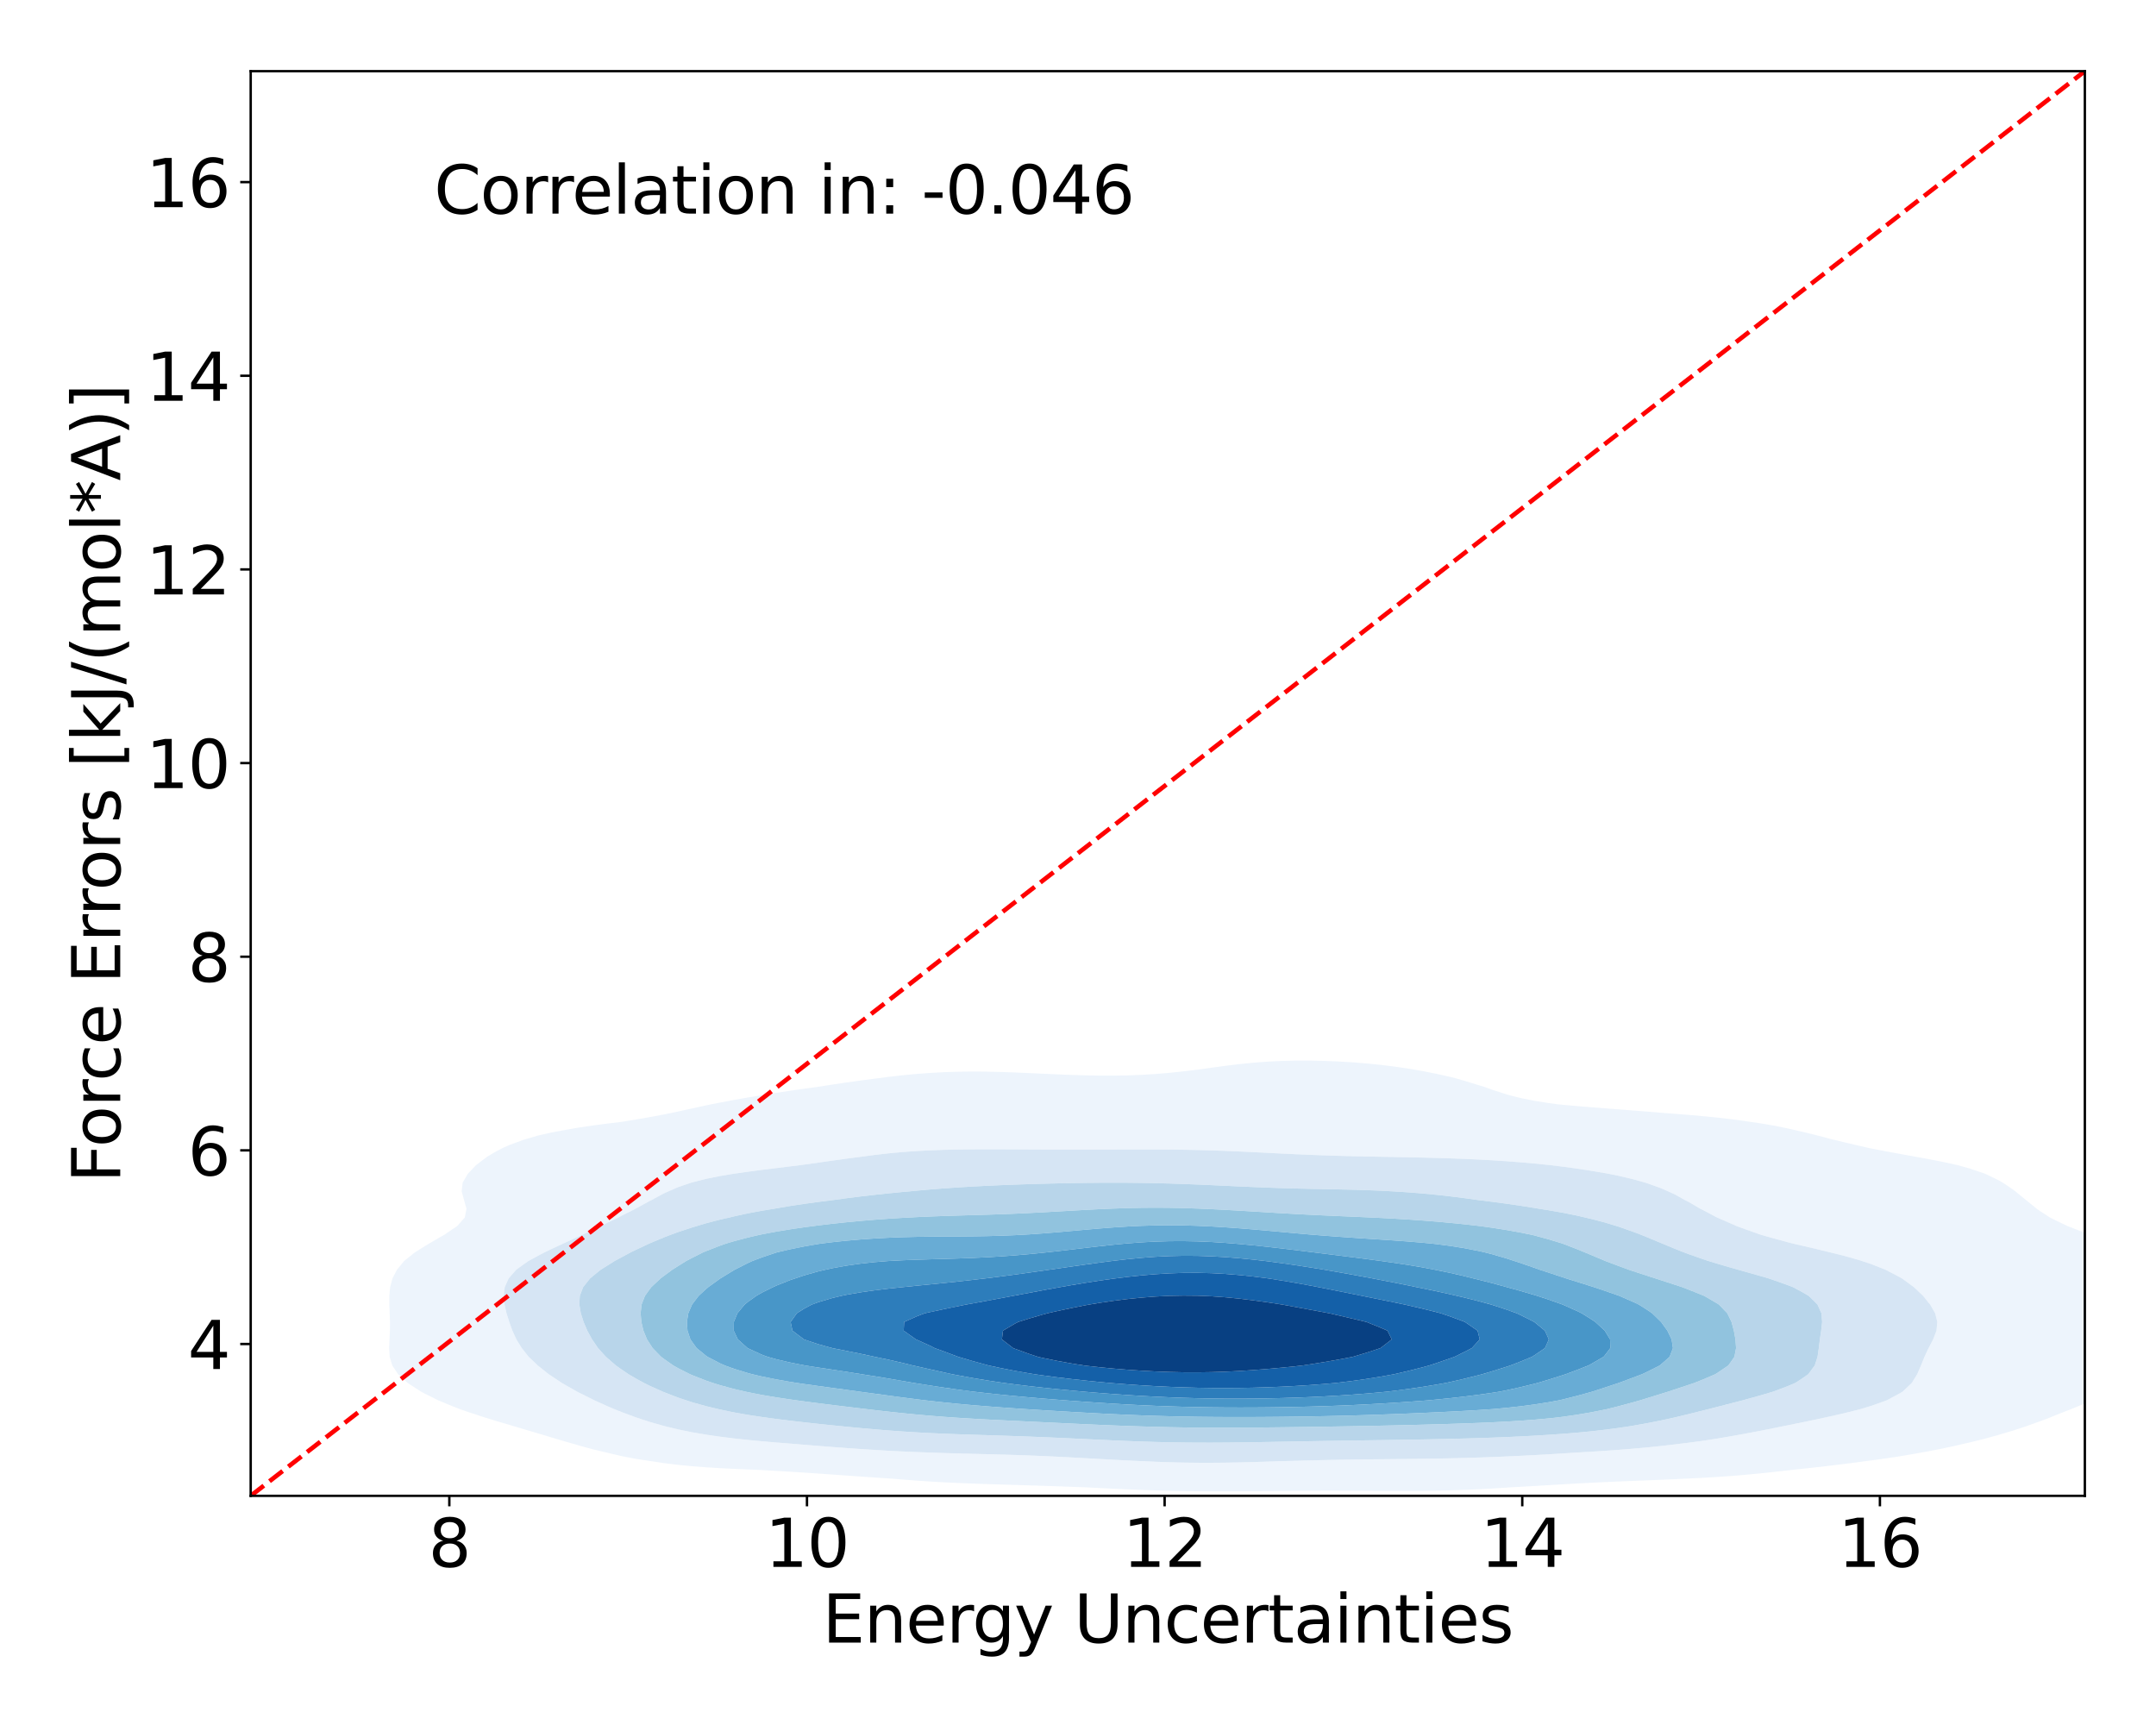 <?xml version="1.0" encoding="utf-8" standalone="no"?>
<!DOCTYPE svg PUBLIC "-//W3C//DTD SVG 1.1//EN"
  "http://www.w3.org/Graphics/SVG/1.1/DTD/svg11.dtd">
<svg xmlns:xlink="http://www.w3.org/1999/xlink" width="720pt" height="576pt" viewBox="0 0 720 576" xmlns="http://www.w3.org/2000/svg" version="1.1">
 <defs>
  <style type="text/css">*{stroke-linejoin: round; stroke-linecap: butt}</style>
 </defs>
 <g id="figure_1">
  <g id="patch_1">
   <path d="M 0 576 
L 720 576 
L 720 0 
L 0 0 
z
" style="fill: #ffffff"/>
  </g>
  <g id="axes_1">
   <g id="patch_2">
    <path d="M 83.72 499.48 
L 696.24 499.48 
L 696.24 23.76 
L 83.72 23.76 
z
" style="fill: #ffffff"/>
   </g>
   <g id="QuadContourSet_1">
    <path d="M 367.085 496.866 
L 371.774 497.097 
L 376.464 497.312 
L 381.153 497.504 
L 385.843 497.667 
L 390.533 497.798 
L 395.222 497.895 
L 399.912 497.958 
L 404.602 497.989 
L 409.291 497.992 
L 413.981 497.971 
L 418.671 497.933 
L 423.36 497.886 
L 428.05 497.837 
L 432.74 497.794 
L 437.429 497.763 
L 442.119 497.747 
L 446.809 497.749 
L 451.498 497.766 
L 456.188 497.793 
L 460.878 497.821 
L 465.567 497.84 
L 470.257 497.841 
L 474.946 497.813 
L 479.636 497.749 
L 484.326 497.642 
L 489.015 497.487 
L 493.705 497.284 
L 498.395 497.032 
L 503.084 496.735 
L 504.187 496.658 
L 507.774 496.462 
L 512.464 496.19 
L 517.153 495.91 
L 521.843 495.633 
L 526.533 495.366 
L 531.222 495.118 
L 535.912 494.891 
L 540.602 494.684 
L 545.291 494.494 
L 549.981 494.31 
L 554.671 494.121 
L 559.36 493.914 
L 562.547 493.751 
L 564.05 493.689 
L 568.739 493.459 
L 573.429 493.181 
L 578.119 492.849 
L 582.808 492.461 
L 587.498 492.018 
L 592.188 491.527 
L 596.877 490.992 
L 598.134 490.844 
L 601.567 490.486 
L 606.257 489.974 
L 610.946 489.435 
L 615.636 488.866 
L 620.326 488.26 
L 622.702 487.937 
L 625.015 487.639 
L 629.705 486.995 
L 634.395 486.283 
L 639.084 485.486 
L 641.537 485.03 
L 643.774 484.634 
L 648.464 483.731 
L 653.153 482.719 
L 655.675 482.123 
L 657.843 481.633 
L 662.532 480.479 
L 667.092 479.216 
L 667.222 479.179 
L 671.912 477.797 
L 676.452 476.309 
L 676.601 476.255 
L 681.291 474.563 
L 684.418 473.402 
L 685.981 472.751 
L 690.67 470.888 
L 691.726 470.494 
L 695.36 468.987 
L 699.085 467.587 
L 700.05 467.175 
L 704.739 465.356 
L 706.603 464.68 
L 709.429 463.485 
L 713.513 461.773 
L 714.119 461.468 
L 718.808 459.003 
L 719.052 458.866 
L 722.867 455.959 
L 723.498 455.075 
L 724.831 453.052 
L 725.06 450.145 
L 724.027 447.237 
L 723.498 446.302 
L 722.461 444.33 
L 720.973 441.423 
L 719.912 438.516 
L 719.467 435.609 
L 719.666 432.702 
L 720.222 429.795 
L 720.414 426.888 
L 719.385 423.981 
L 718.808 423.369 
L 716.622 421.073 
L 714.119 419.479 
L 712.017 418.166 
L 709.429 416.957 
L 705.661 415.259 
L 704.739 414.896 
L 700.05 413.099 
L 698.058 412.352 
L 695.36 411.313 
L 690.67 409.489 
L 690.559 409.445 
L 685.981 407.254 
L 684.571 406.538 
L 681.291 404.4 
L 680.18 403.631 
L 676.601 400.724 
L 676.601 400.724 
L 673.054 397.817 
L 671.912 396.979 
L 668.852 394.909 
L 667.222 393.999 
L 663.075 392.002 
L 662.532 391.792 
L 657.843 390.2 
L 653.887 389.095 
L 653.153 388.919 
L 648.464 387.896 
L 643.774 386.987 
L 639.346 386.188 
L 639.084 386.141 
L 634.395 385.289 
L 629.705 384.421 
L 625.015 383.517 
L 623.862 383.281 
L 620.326 382.472 
L 615.636 381.359 
L 611.538 380.374 
L 610.946 380.215 
L 606.257 378.974 
L 601.567 377.839 
L 599.913 377.467 
L 596.877 376.769 
L 592.188 375.826 
L 587.498 375.034 
L 584.234 374.56 
L 582.808 374.344 
L 578.119 373.71 
L 573.429 373.169 
L 568.739 372.7 
L 564.05 372.287 
L 559.36 371.916 
L 555.745 371.652 
L 554.671 371.559 
L 549.981 371.17 
L 545.291 370.799 
L 540.602 370.437 
L 535.912 370.077 
L 531.222 369.709 
L 526.533 369.322 
L 521.843 368.9 
L 520.263 368.745 
L 517.153 368.325 
L 512.464 367.579 
L 507.774 366.64 
L 504.571 365.838 
L 503.084 365.416 
L 498.395 363.906 
L 495.688 362.931 
L 493.705 362.324 
L 489.015 360.893 
L 486.05 360.024 
L 484.326 359.604 
L 479.636 358.543 
L 474.946 357.618 
L 472.057 357.117 
L 470.257 356.816 
L 465.567 356.126 
L 460.878 355.552 
L 456.188 355.084 
L 451.498 354.713 
L 446.809 354.433 
L 442.119 354.244 
L 440.415 354.21 
L 437.429 354.137 
L 432.74 354.141 
L 430.264 354.21 
L 428.05 354.263 
L 423.36 354.492 
L 418.671 354.842 
L 413.981 355.311 
L 409.291 355.881 
L 404.602 356.521 
L 400.363 357.117 
L 399.912 357.176 
L 395.222 357.739 
L 390.533 358.231 
L 385.843 358.626 
L 381.153 358.911 
L 376.464 359.088 
L 371.774 359.164 
L 367.085 359.153 
L 362.395 359.069 
L 357.705 358.927 
L 353.016 358.743 
L 348.326 358.533 
L 343.636 358.316 
L 338.947 358.113 
L 334.257 357.946 
L 329.567 357.836 
L 324.878 357.801 
L 320.188 357.854 
L 315.498 358.004 
L 310.809 358.252 
L 306.119 358.6 
L 301.429 359.043 
L 296.74 359.578 
L 293.377 360.024 
L 292.05 360.185 
L 287.36 360.802 
L 282.671 361.458 
L 277.981 362.151 
L 273.292 362.884 
L 273.001 362.931 
L 268.602 363.53 
L 263.912 364.204 
L 259.223 364.92 
L 254.533 365.683 
L 253.597 365.838 
L 249.843 366.451 
L 245.154 367.276 
L 240.464 368.164 
L 237.483 368.745 
L 235.774 369.113 
L 231.085 370.128 
L 226.395 371.165 
L 224.099 371.652 
L 221.705 372.135 
L 217.016 373.012 
L 212.326 373.832 
L 207.897 374.56 
L 207.636 374.592 
L 202.947 375.163 
L 198.257 375.773 
L 193.567 376.463 
L 188.878 377.277 
L 187.952 377.467 
L 184.188 378.142 
L 179.499 379.222 
L 175.569 380.374 
L 174.809 380.603 
L 170.119 382.327 
L 167.987 383.281 
L 165.43 384.616 
L 162.772 386.188 
L 160.74 387.705 
L 158.942 389.095 
L 156.182 392.002 
L 156.05 392.246 
L 154.504 394.909 
L 154.177 397.817 
L 154.963 400.724 
L 155.785 403.631 
L 155.218 406.538 
L 152.64 409.445 
L 151.361 410.272 
L 148.339 412.352 
L 146.671 413.27 
L 143.29 415.259 
L 141.981 416.039 
L 138.593 418.166 
L 137.292 419.195 
L 134.941 421.073 
L 132.602 423.947 
L 132.574 423.981 
L 131.056 426.888 
L 130.298 429.795 
L 130.013 432.702 
L 130.011 435.609 
L 130.137 438.516 
L 130.24 441.423 
L 130.221 444.33 
L 130.081 447.237 
L 129.958 450.145 
L 130.133 453.052 
L 131.004 455.959 
L 132.602 458.332 
L 132.959 458.866 
L 136.133 461.773 
L 137.292 462.541 
L 140.6 464.68 
L 141.981 465.403 
L 146.366 467.587 
L 146.671 467.718 
L 151.361 469.662 
L 153.503 470.494 
L 156.05 471.386 
L 160.74 472.934 
L 162.192 473.402 
L 165.43 474.396 
L 170.119 475.786 
L 171.878 476.309 
L 174.809 477.187 
L 179.499 478.571 
L 181.682 479.216 
L 184.188 479.983 
L 188.878 481.373 
L 191.54 482.123 
L 193.567 482.723 
L 198.257 484.009 
L 202.582 485.03 
L 202.947 485.123 
L 207.636 486.225 
L 212.326 487.121 
L 217.016 487.841 
L 217.75 487.937 
L 221.705 488.55 
L 226.395 489.132 
L 231.085 489.589 
L 235.774 489.949 
L 240.464 490.236 
L 245.154 490.472 
L 249.843 490.676 
L 253.986 490.844 
L 254.533 490.875 
L 259.223 491.146 
L 263.912 491.427 
L 268.602 491.725 
L 273.292 492.039 
L 277.981 492.367 
L 282.671 492.701 
L 287.36 493.035 
L 292.05 493.359 
L 296.74 493.668 
L 298.082 493.751 
L 301.429 494.038 
L 306.119 494.397 
L 310.809 494.709 
L 315.498 494.974 
L 320.188 495.198 
L 324.878 495.388 
L 329.567 495.551 
L 334.257 495.698 
L 338.947 495.838 
L 343.636 495.98 
L 348.326 496.129 
L 353.016 496.289 
L 357.705 496.459 
L 362.395 496.636 
L 362.975 496.658 
z
M 382.441 487.937 
L 381.153 487.887 
L 376.464 487.67 
L 371.774 487.428 
L 367.085 487.171 
L 362.395 486.909 
L 357.705 486.652 
L 353.016 486.41 
L 348.326 486.19 
L 343.636 485.997 
L 338.947 485.832 
L 334.257 485.691 
L 329.567 485.568 
L 324.878 485.452 
L 320.188 485.331 
L 315.498 485.194 
L 310.809 485.03 
L 310.809 485.03 
L 306.119 484.863 
L 301.429 484.662 
L 296.74 484.424 
L 292.05 484.151 
L 287.36 483.848 
L 282.671 483.519 
L 277.981 483.169 
L 273.292 482.804 
L 268.602 482.425 
L 264.973 482.123 
L 263.912 482.04 
L 259.223 481.664 
L 254.533 481.261 
L 249.843 480.819 
L 245.154 480.316 
L 240.464 479.731 
L 236.932 479.216 
L 235.774 479.044 
L 231.085 478.248 
L 226.395 477.287 
L 222.372 476.309 
L 221.705 476.139 
L 217.016 474.81 
L 212.735 473.402 
L 212.326 473.26 
L 207.636 471.528 
L 205.057 470.494 
L 202.947 469.594 
L 198.506 467.587 
L 198.257 467.465 
L 193.567 465.123 
L 192.696 464.68 
L 188.878 462.501 
L 187.615 461.773 
L 184.188 459.491 
L 183.247 458.866 
L 179.594 455.959 
L 179.499 455.866 
L 176.543 453.052 
L 174.809 450.845 
L 174.246 450.145 
L 172.447 447.237 
L 171.116 444.33 
L 170.119 441.555 
L 170.07 441.423 
L 169.154 438.516 
L 168.489 435.609 
L 168.211 432.702 
L 168.555 429.795 
L 169.858 426.888 
L 170.119 426.584 
L 172.389 423.981 
L 174.809 422.226 
L 176.453 421.073 
L 179.499 419.413 
L 181.856 418.166 
L 184.188 417.054 
L 188.045 415.259 
L 188.878 414.871 
L 193.567 412.718 
L 194.378 412.352 
L 198.257 410.489 
L 200.563 409.445 
L 202.947 408.222 
L 206.544 406.538 
L 207.636 405.921 
L 212.207 403.631 
L 212.326 403.556 
L 217.016 400.98 
L 217.566 400.724 
L 221.705 398.481 
L 223.209 397.817 
L 226.395 396.419 
L 230.823 394.909 
L 231.085 394.832 
L 235.774 393.635 
L 240.464 392.683 
L 244.557 392.002 
L 245.154 391.91 
L 249.843 391.241 
L 254.533 390.627 
L 259.223 390.042 
L 263.912 389.467 
L 266.933 389.095 
L 268.602 388.868 
L 273.292 388.209 
L 277.981 387.544 
L 282.671 386.893 
L 287.36 386.277 
L 288.091 386.188 
L 292.05 385.655 
L 296.74 385.115 
L 301.429 384.678 
L 306.119 384.343 
L 310.809 384.1 
L 315.498 383.935 
L 320.188 383.834 
L 324.878 383.782 
L 329.567 383.765 
L 334.257 383.773 
L 338.947 383.793 
L 343.636 383.818 
L 348.326 383.841 
L 353.016 383.858 
L 357.705 383.865 
L 362.395 383.864 
L 367.085 383.854 
L 371.774 383.84 
L 376.464 383.827 
L 381.153 383.821 
L 385.843 383.828 
L 390.533 383.857 
L 395.222 383.914 
L 399.912 384.004 
L 404.602 384.131 
L 409.291 384.296 
L 413.981 384.493 
L 418.671 384.716 
L 423.36 384.952 
L 428.05 385.187 
L 432.74 385.41 
L 437.429 385.611 
L 442.119 385.786 
L 446.809 385.933 
L 451.498 386.057 
L 456.188 386.163 
L 457.361 386.188 
L 460.878 386.251 
L 465.567 386.335 
L 470.257 386.425 
L 474.946 386.528 
L 479.636 386.648 
L 484.326 386.793 
L 489.015 386.969 
L 493.705 387.182 
L 498.395 387.438 
L 503.084 387.743 
L 507.774 388.101 
L 512.464 388.516 
L 517.153 388.992 
L 518.093 389.095 
L 521.843 389.558 
L 526.533 390.196 
L 531.222 390.908 
L 535.912 391.704 
L 537.536 392.002 
L 540.602 392.632 
L 545.291 393.736 
L 549.496 394.909 
L 549.981 395.058 
L 554.671 396.742 
L 557.112 397.817 
L 559.36 398.849 
L 562.706 400.724 
L 564.05 401.399 
L 567.847 403.631 
L 568.739 404.059 
L 573.407 406.538 
L 573.429 406.547 
L 578.119 408.583 
L 580.051 409.445 
L 582.808 410.447 
L 587.498 412.111 
L 588.215 412.352 
L 592.188 413.473 
L 596.877 414.747 
L 598.829 415.259 
L 601.567 415.893 
L 606.257 416.976 
L 610.946 418.128 
L 611.096 418.166 
L 615.636 419.276 
L 620.326 420.596 
L 621.856 421.073 
L 625.015 422.134 
L 629.666 423.981 
L 629.705 423.999 
L 634.395 426.434 
L 635.182 426.888 
L 639.084 429.743 
L 639.152 429.795 
L 642.231 432.702 
L 643.774 434.654 
L 644.583 435.609 
L 646.253 438.516 
L 646.979 441.423 
L 646.69 444.33 
L 645.573 447.237 
L 644.064 450.145 
L 643.774 450.707 
L 642.696 453.052 
L 641.51 455.959 
L 640.259 458.866 
L 639.084 460.755 
L 638.46 461.773 
L 635.403 464.68 
L 634.395 465.285 
L 630.08 467.587 
L 629.705 467.733 
L 625.015 469.399 
L 621.41 470.494 
L 620.326 470.782 
L 615.636 471.953 
L 610.946 473.01 
L 609.132 473.402 
L 606.257 474.023 
L 601.567 475.007 
L 596.877 475.95 
L 595.081 476.309 
L 592.188 476.904 
L 587.498 477.841 
L 582.808 478.724 
L 580.072 479.216 
L 578.119 479.568 
L 573.429 480.368 
L 568.739 481.086 
L 564.05 481.722 
L 560.755 482.123 
L 559.36 482.298 
L 554.671 482.843 
L 549.981 483.321 
L 545.291 483.743 
L 540.602 484.117 
L 535.912 484.45 
L 531.222 484.751 
L 526.533 485.023 
L 526.408 485.03 
L 521.843 485.328 
L 517.153 485.612 
L 512.464 485.874 
L 507.774 486.114 
L 503.084 486.332 
L 498.395 486.525 
L 493.705 486.693 
L 489.015 486.835 
L 484.326 486.95 
L 479.636 487.042 
L 474.946 487.113 
L 470.257 487.169 
L 465.567 487.217 
L 460.878 487.262 
L 456.188 487.312 
L 451.498 487.372 
L 446.809 487.447 
L 442.119 487.54 
L 437.429 487.649 
L 432.74 487.772 
L 428.05 487.903 
L 426.816 487.937 
L 423.36 488.053 
L 418.671 488.197 
L 413.981 488.317 
L 409.291 488.403 
L 404.602 488.445 
L 399.912 488.438 
L 395.222 488.378 
L 390.533 488.263 
L 385.843 488.095 
z
" clip-path="url(#pa736556476)" style="fill: #edf4fc"/>
    <path d="M 385.843 488.095 
L 390.533 488.263 
L 395.222 488.378 
L 399.912 488.438 
L 404.602 488.445 
L 409.291 488.403 
L 413.981 488.317 
L 418.671 488.197 
L 423.36 488.053 
L 426.816 487.937 
L 428.05 487.903 
L 432.74 487.772 
L 437.429 487.649 
L 442.119 487.54 
L 446.809 487.447 
L 451.498 487.372 
L 456.188 487.312 
L 460.878 487.262 
L 465.567 487.217 
L 470.257 487.169 
L 474.946 487.113 
L 479.636 487.042 
L 484.326 486.95 
L 489.015 486.835 
L 493.705 486.693 
L 498.395 486.525 
L 503.084 486.332 
L 507.774 486.114 
L 512.464 485.874 
L 517.153 485.612 
L 521.843 485.328 
L 526.408 485.03 
L 526.533 485.023 
L 531.222 484.751 
L 535.912 484.45 
L 540.602 484.117 
L 545.291 483.743 
L 549.981 483.321 
L 554.671 482.843 
L 559.36 482.298 
L 560.755 482.123 
L 564.05 481.722 
L 568.739 481.086 
L 573.429 480.368 
L 578.119 479.568 
L 580.072 479.216 
L 582.808 478.724 
L 587.498 477.841 
L 592.188 476.904 
L 595.081 476.309 
L 596.877 475.95 
L 601.567 475.007 
L 606.257 474.023 
L 609.132 473.402 
L 610.946 473.01 
L 615.636 471.953 
L 620.326 470.782 
L 621.41 470.494 
L 625.015 469.399 
L 629.705 467.733 
L 630.08 467.587 
L 634.395 465.285 
L 635.403 464.68 
L 638.46 461.773 
L 639.084 460.755 
L 640.259 458.866 
L 641.51 455.959 
L 642.696 453.052 
L 643.774 450.707 
L 644.064 450.145 
L 645.573 447.237 
L 646.69 444.33 
L 646.979 441.423 
L 646.253 438.516 
L 644.583 435.609 
L 643.774 434.654 
L 642.231 432.702 
L 639.152 429.795 
L 639.084 429.743 
L 635.182 426.888 
L 634.395 426.434 
L 629.705 423.999 
L 629.666 423.981 
L 625.015 422.134 
L 621.856 421.073 
L 620.326 420.596 
L 615.636 419.276 
L 611.096 418.166 
L 610.946 418.128 
L 606.257 416.976 
L 601.567 415.893 
L 598.829 415.259 
L 596.877 414.747 
L 592.188 413.473 
L 588.215 412.352 
L 587.498 412.111 
L 582.808 410.447 
L 580.051 409.445 
L 578.119 408.583 
L 573.429 406.547 
L 573.407 406.538 
L 568.739 404.059 
L 567.847 403.631 
L 564.05 401.399 
L 562.706 400.724 
L 559.36 398.849 
L 557.112 397.817 
L 554.671 396.742 
L 549.981 395.058 
L 549.496 394.909 
L 545.291 393.736 
L 540.602 392.632 
L 537.536 392.002 
L 535.912 391.704 
L 531.222 390.908 
L 526.533 390.196 
L 521.843 389.558 
L 518.093 389.095 
L 517.153 388.992 
L 512.464 388.516 
L 507.774 388.101 
L 503.084 387.743 
L 498.395 387.438 
L 493.705 387.182 
L 489.015 386.969 
L 484.326 386.793 
L 479.636 386.648 
L 474.946 386.528 
L 470.257 386.425 
L 465.567 386.335 
L 460.878 386.251 
L 457.361 386.188 
L 456.188 386.163 
L 451.498 386.057 
L 446.809 385.933 
L 442.119 385.786 
L 437.429 385.611 
L 432.74 385.41 
L 428.05 385.187 
L 423.36 384.952 
L 418.671 384.716 
L 413.981 384.493 
L 409.291 384.296 
L 404.602 384.131 
L 399.912 384.004 
L 395.222 383.914 
L 390.533 383.857 
L 385.843 383.828 
L 381.153 383.821 
L 376.464 383.827 
L 371.774 383.84 
L 367.085 383.854 
L 362.395 383.864 
L 357.705 383.865 
L 353.016 383.858 
L 348.326 383.841 
L 343.636 383.818 
L 338.947 383.793 
L 334.257 383.773 
L 329.567 383.765 
L 324.878 383.782 
L 320.188 383.834 
L 315.498 383.935 
L 310.809 384.1 
L 306.119 384.343 
L 301.429 384.678 
L 296.74 385.115 
L 292.05 385.655 
L 288.091 386.188 
L 287.36 386.277 
L 282.671 386.893 
L 277.981 387.544 
L 273.292 388.209 
L 268.602 388.868 
L 266.933 389.095 
L 263.912 389.467 
L 259.223 390.042 
L 254.533 390.627 
L 249.843 391.241 
L 245.154 391.91 
L 244.557 392.002 
L 240.464 392.683 
L 235.774 393.635 
L 231.085 394.832 
L 230.823 394.909 
L 226.395 396.419 
L 223.209 397.817 
L 221.705 398.481 
L 217.566 400.724 
L 217.016 400.98 
L 212.326 403.556 
L 212.207 403.631 
L 207.636 405.921 
L 206.544 406.538 
L 202.947 408.222 
L 200.563 409.445 
L 198.257 410.489 
L 194.378 412.352 
L 193.567 412.718 
L 188.878 414.871 
L 188.045 415.259 
L 184.188 417.054 
L 181.856 418.166 
L 179.499 419.413 
L 176.453 421.073 
L 174.809 422.226 
L 172.389 423.981 
L 170.119 426.584 
L 169.858 426.888 
L 168.555 429.795 
L 168.211 432.702 
L 168.489 435.609 
L 169.154 438.516 
L 170.07 441.423 
L 170.119 441.555 
L 171.116 444.33 
L 172.447 447.237 
L 174.246 450.145 
L 174.809 450.845 
L 176.543 453.052 
L 179.499 455.866 
L 179.594 455.959 
L 183.247 458.866 
L 184.188 459.491 
L 187.615 461.773 
L 188.878 462.501 
L 192.696 464.68 
L 193.567 465.123 
L 198.257 467.465 
L 198.506 467.587 
L 202.947 469.594 
L 205.057 470.494 
L 207.636 471.528 
L 212.326 473.26 
L 212.735 473.402 
L 217.016 474.81 
L 221.705 476.139 
L 222.372 476.309 
L 226.395 477.287 
L 231.085 478.248 
L 235.774 479.044 
L 236.932 479.216 
L 240.464 479.731 
L 245.154 480.316 
L 249.843 480.819 
L 254.533 481.261 
L 259.223 481.664 
L 263.912 482.04 
L 264.973 482.123 
L 268.602 482.425 
L 273.292 482.804 
L 277.981 483.169 
L 282.671 483.519 
L 287.36 483.848 
L 292.05 484.151 
L 296.74 484.424 
L 301.429 484.662 
L 306.119 484.863 
L 310.809 485.03 
L 310.809 485.03 
L 315.498 485.194 
L 320.188 485.331 
L 324.878 485.452 
L 329.567 485.568 
L 334.257 485.691 
L 338.947 485.832 
L 343.636 485.997 
L 348.326 486.19 
L 353.016 486.41 
L 357.705 486.652 
L 362.395 486.909 
L 367.085 487.171 
L 371.774 487.428 
L 376.464 487.67 
L 381.153 487.887 
L 382.441 487.937 
z
M 329.567 479.216 
L 329.567 479.216 
L 324.878 479.074 
L 320.188 478.919 
L 315.498 478.741 
L 310.809 478.531 
L 306.119 478.282 
L 301.429 477.988 
L 296.74 477.649 
L 292.05 477.267 
L 287.36 476.849 
L 282.671 476.399 
L 281.765 476.309 
L 277.981 475.93 
L 273.292 475.441 
L 268.602 474.93 
L 263.912 474.389 
L 259.223 473.805 
L 256.274 473.402 
L 254.533 473.164 
L 249.843 472.452 
L 245.154 471.626 
L 240.464 470.651 
L 239.799 470.494 
L 235.774 469.534 
L 231.085 468.207 
L 229.166 467.587 
L 226.395 466.661 
L 221.705 464.852 
L 221.296 464.68 
L 217.016 462.758 
L 215.027 461.773 
L 212.326 460.291 
L 209.892 458.866 
L 207.636 457.329 
L 205.689 455.959 
L 202.947 453.575 
L 202.344 453.052 
L 199.708 450.145 
L 198.257 448.001 
L 197.715 447.237 
L 196.129 444.33 
L 194.89 441.423 
L 193.965 438.516 
L 193.567 436.18 
L 193.464 435.609 
L 193.567 433.786 
L 193.629 432.702 
L 194.736 429.795 
L 197.044 426.888 
L 198.257 425.888 
L 200.608 423.981 
L 202.947 422.512 
L 205.235 421.073 
L 207.636 419.783 
L 210.632 418.166 
L 212.326 417.35 
L 216.752 415.259 
L 217.016 415.145 
L 221.705 413.188 
L 223.863 412.352 
L 226.395 411.42 
L 231.085 409.876 
L 232.543 409.445 
L 235.774 408.468 
L 240.464 407.248 
L 243.631 406.538 
L 245.154 406.159 
L 249.843 405.137 
L 254.533 404.267 
L 258.457 403.631 
L 259.223 403.487 
L 263.912 402.688 
L 268.602 401.979 
L 273.292 401.336 
L 277.981 400.743 
L 278.147 400.724 
L 282.671 400.105 
L 287.36 399.515 
L 292.05 398.973 
L 296.74 398.474 
L 301.429 398.019 
L 303.718 397.817 
L 306.119 397.578 
L 310.809 397.163 
L 315.498 396.797 
L 320.188 396.476 
L 324.878 396.196 
L 329.567 395.953 
L 334.257 395.742 
L 338.947 395.559 
L 343.636 395.4 
L 348.326 395.264 
L 353.016 395.148 
L 357.705 395.053 
L 362.395 394.981 
L 367.085 394.934 
L 371.774 394.917 
L 376.464 394.932 
L 381.153 394.983 
L 385.843 395.069 
L 390.533 395.192 
L 395.222 395.348 
L 399.912 395.533 
L 404.602 395.738 
L 409.291 395.954 
L 413.981 396.171 
L 418.671 396.376 
L 423.36 396.563 
L 428.05 396.723 
L 432.74 396.856 
L 437.429 396.965 
L 442.119 397.059 
L 446.809 397.151 
L 451.498 397.257 
L 456.188 397.395 
L 460.878 397.582 
L 465.223 397.817 
L 465.567 397.834 
L 470.257 398.134 
L 474.946 398.508 
L 479.636 398.956 
L 484.326 399.477 
L 489.015 400.068 
L 493.697 400.724 
L 493.705 400.725 
L 498.395 401.308 
L 503.084 401.934 
L 507.774 402.612 
L 512.464 403.359 
L 514.033 403.631 
L 517.153 404.115 
L 521.843 404.932 
L 526.533 405.879 
L 529.37 406.538 
L 531.222 406.967 
L 535.912 408.194 
L 540.04 409.445 
L 540.602 409.628 
L 545.291 411.269 
L 548.144 412.352 
L 549.981 413.101 
L 554.671 415.051 
L 555.17 415.259 
L 559.36 416.994 
L 562.301 418.166 
L 564.05 418.815 
L 568.739 420.461 
L 570.588 421.073 
L 573.429 421.943 
L 578.119 423.316 
L 580.476 423.981 
L 582.808 424.641 
L 587.498 425.969 
L 590.661 426.888 
L 592.188 427.4 
L 596.877 429.068 
L 598.766 429.795 
L 601.567 431.281 
L 604.015 432.702 
L 606.257 434.889 
L 606.956 435.609 
L 608.27 438.516 
L 608.506 441.423 
L 608.186 444.33 
L 607.749 447.237 
L 607.395 450.145 
L 606.976 453.052 
L 606.257 455.264 
L 606.031 455.959 
L 603.866 458.866 
L 601.567 460.48 
L 599.541 461.773 
L 596.877 462.902 
L 592.188 464.676 
L 592.176 464.68 
L 587.498 466.061 
L 582.808 467.359 
L 581.976 467.587 
L 578.119 468.584 
L 573.429 469.788 
L 570.698 470.494 
L 568.739 470.985 
L 564.05 472.155 
L 559.36 473.28 
L 558.848 473.402 
L 554.671 474.312 
L 549.981 475.243 
L 545.291 476.072 
L 543.828 476.309 
L 540.602 476.793 
L 535.912 477.413 
L 531.222 477.945 
L 526.533 478.397 
L 521.843 478.78 
L 517.153 479.104 
L 515.255 479.216 
L 512.464 479.391 
L 507.774 479.643 
L 503.084 479.859 
L 498.395 480.044 
L 493.705 480.202 
L 489.015 480.34 
L 484.326 480.459 
L 479.636 480.563 
L 474.946 480.654 
L 470.257 480.736 
L 465.567 480.81 
L 460.878 480.878 
L 456.188 480.945 
L 451.498 481.012 
L 446.809 481.082 
L 442.119 481.156 
L 437.429 481.235 
L 432.74 481.32 
L 428.05 481.407 
L 423.36 481.493 
L 418.671 481.574 
L 413.981 481.643 
L 409.291 481.694 
L 404.602 481.72 
L 399.912 481.715 
L 395.222 481.676 
L 390.533 481.599 
L 385.843 481.486 
L 381.153 481.339 
L 376.464 481.163 
L 371.774 480.963 
L 367.085 480.748 
L 362.395 480.526 
L 357.705 480.303 
L 353.016 480.088 
L 348.326 479.885 
L 343.636 479.698 
L 338.947 479.527 
L 334.257 479.368 
z
" clip-path="url(#pa736556476)" style="fill: #d6e5f4"/>
    <path d="M 334.257 479.368 
L 338.947 479.527 
L 343.636 479.698 
L 348.326 479.885 
L 353.016 480.088 
L 357.705 480.303 
L 362.395 480.526 
L 367.085 480.748 
L 371.774 480.963 
L 376.464 481.163 
L 381.153 481.339 
L 385.843 481.486 
L 390.533 481.599 
L 395.222 481.676 
L 399.912 481.715 
L 404.602 481.72 
L 409.291 481.694 
L 413.981 481.643 
L 418.671 481.574 
L 423.36 481.493 
L 428.05 481.407 
L 432.74 481.32 
L 437.429 481.235 
L 442.119 481.156 
L 446.809 481.082 
L 451.498 481.012 
L 456.188 480.945 
L 460.878 480.878 
L 465.567 480.81 
L 470.257 480.736 
L 474.946 480.654 
L 479.636 480.563 
L 484.326 480.459 
L 489.015 480.34 
L 493.705 480.202 
L 498.395 480.044 
L 503.084 479.859 
L 507.774 479.643 
L 512.464 479.391 
L 515.255 479.216 
L 517.153 479.104 
L 521.843 478.78 
L 526.533 478.397 
L 531.222 477.945 
L 535.912 477.413 
L 540.602 476.793 
L 543.828 476.309 
L 545.291 476.072 
L 549.981 475.243 
L 554.671 474.312 
L 558.848 473.402 
L 559.36 473.28 
L 564.05 472.155 
L 568.739 470.985 
L 570.698 470.494 
L 573.429 469.788 
L 578.119 468.584 
L 581.976 467.587 
L 582.808 467.359 
L 587.498 466.061 
L 592.176 464.68 
L 592.188 464.676 
L 596.877 462.902 
L 599.541 461.773 
L 601.567 460.48 
L 603.866 458.866 
L 606.031 455.959 
L 606.257 455.264 
L 606.976 453.052 
L 607.395 450.145 
L 607.749 447.237 
L 608.186 444.33 
L 608.506 441.423 
L 608.27 438.516 
L 606.956 435.609 
L 606.257 434.889 
L 604.015 432.702 
L 601.567 431.281 
L 598.766 429.795 
L 596.877 429.068 
L 592.188 427.4 
L 590.661 426.888 
L 587.498 425.969 
L 582.808 424.641 
L 580.476 423.981 
L 578.119 423.316 
L 573.429 421.943 
L 570.588 421.073 
L 568.739 420.461 
L 564.05 418.815 
L 562.301 418.166 
L 559.36 416.994 
L 555.17 415.259 
L 554.671 415.051 
L 549.981 413.101 
L 548.144 412.352 
L 545.291 411.269 
L 540.602 409.628 
L 540.04 409.445 
L 535.912 408.194 
L 531.222 406.967 
L 529.37 406.538 
L 526.533 405.879 
L 521.843 404.932 
L 517.153 404.115 
L 514.033 403.631 
L 512.464 403.359 
L 507.774 402.612 
L 503.084 401.934 
L 498.395 401.308 
L 493.705 400.725 
L 493.697 400.724 
L 489.015 400.068 
L 484.326 399.477 
L 479.636 398.956 
L 474.946 398.508 
L 470.257 398.134 
L 465.567 397.834 
L 465.223 397.817 
L 460.878 397.582 
L 456.188 397.395 
L 451.498 397.257 
L 446.809 397.151 
L 442.119 397.059 
L 437.429 396.965 
L 432.74 396.856 
L 428.05 396.723 
L 423.36 396.563 
L 418.671 396.376 
L 413.981 396.171 
L 409.291 395.954 
L 404.602 395.738 
L 399.912 395.533 
L 395.222 395.348 
L 390.533 395.192 
L 385.843 395.069 
L 381.153 394.983 
L 376.464 394.932 
L 371.774 394.917 
L 367.085 394.934 
L 362.395 394.981 
L 357.705 395.053 
L 353.016 395.148 
L 348.326 395.264 
L 343.636 395.4 
L 338.947 395.559 
L 334.257 395.742 
L 329.567 395.953 
L 324.878 396.196 
L 320.188 396.476 
L 315.498 396.797 
L 310.809 397.163 
L 306.119 397.578 
L 303.718 397.817 
L 301.429 398.019 
L 296.74 398.474 
L 292.05 398.973 
L 287.36 399.515 
L 282.671 400.105 
L 278.147 400.724 
L 277.981 400.743 
L 273.292 401.336 
L 268.602 401.979 
L 263.912 402.688 
L 259.223 403.487 
L 258.457 403.631 
L 254.533 404.267 
L 249.843 405.137 
L 245.154 406.159 
L 243.631 406.538 
L 240.464 407.248 
L 235.774 408.468 
L 232.543 409.445 
L 231.085 409.876 
L 226.395 411.42 
L 223.863 412.352 
L 221.705 413.188 
L 217.016 415.145 
L 216.752 415.259 
L 212.326 417.35 
L 210.632 418.166 
L 207.636 419.783 
L 205.235 421.073 
L 202.947 422.512 
L 200.608 423.981 
L 198.257 425.888 
L 197.044 426.888 
L 194.736 429.795 
L 193.629 432.702 
L 193.567 433.786 
L 193.464 435.609 
L 193.567 436.18 
L 193.965 438.516 
L 194.89 441.423 
L 196.129 444.33 
L 197.715 447.237 
L 198.257 448.001 
L 199.708 450.145 
L 202.344 453.052 
L 202.947 453.575 
L 205.689 455.959 
L 207.636 457.329 
L 209.892 458.866 
L 212.326 460.291 
L 215.027 461.773 
L 217.016 462.758 
L 221.296 464.68 
L 221.705 464.852 
L 226.395 466.661 
L 229.166 467.587 
L 231.085 468.207 
L 235.774 469.534 
L 239.799 470.494 
L 240.464 470.651 
L 245.154 471.626 
L 249.843 472.452 
L 254.533 473.164 
L 256.274 473.402 
L 259.223 473.805 
L 263.912 474.389 
L 268.602 474.93 
L 273.292 475.441 
L 277.981 475.93 
L 281.765 476.309 
L 282.671 476.399 
L 287.36 476.849 
L 292.05 477.267 
L 296.74 477.649 
L 301.429 477.988 
L 306.119 478.282 
L 310.809 478.531 
L 315.498 478.741 
L 320.188 478.919 
L 324.878 479.074 
L 329.567 479.216 
L 329.567 479.216 
z
M 381.461 476.309 
L 381.153 476.3 
L 376.464 476.145 
L 371.774 475.967 
L 367.085 475.769 
L 362.395 475.559 
L 357.705 475.339 
L 353.016 475.116 
L 348.326 474.893 
L 343.636 474.67 
L 338.947 474.447 
L 334.257 474.219 
L 329.567 473.979 
L 324.878 473.721 
L 320.188 473.435 
L 319.693 473.402 
L 315.498 473.11 
L 310.809 472.741 
L 306.119 472.326 
L 301.429 471.867 
L 296.74 471.366 
L 292.05 470.833 
L 289.174 470.494 
L 287.36 470.277 
L 282.671 469.71 
L 277.981 469.136 
L 273.292 468.55 
L 268.602 467.94 
L 266.038 467.587 
L 263.912 467.293 
L 259.223 466.59 
L 254.533 465.797 
L 249.843 464.879 
L 248.953 464.68 
L 245.154 463.802 
L 240.464 462.53 
L 238.06 461.773 
L 235.774 460.997 
L 231.085 459.155 
L 230.426 458.866 
L 226.395 456.824 
L 224.852 455.959 
L 221.705 453.741 
L 220.785 453.052 
L 217.948 450.145 
L 217.016 448.699 
L 216.065 447.237 
L 214.876 444.33 
L 214.182 441.423 
L 213.93 438.516 
L 214.252 435.609 
L 215.38 432.702 
L 217.016 430.431 
L 217.496 429.795 
L 220.592 426.888 
L 221.705 426.05 
L 224.501 423.981 
L 226.395 422.783 
L 229.141 421.073 
L 231.085 420.053 
L 234.818 418.166 
L 235.774 417.769 
L 240.464 415.951 
L 242.419 415.259 
L 245.154 414.448 
L 249.843 413.212 
L 253.546 412.352 
L 254.533 412.144 
L 259.223 411.262 
L 263.912 410.488 
L 268.602 409.801 
L 271.312 409.445 
L 273.292 409.183 
L 277.981 408.626 
L 282.671 408.129 
L 287.36 407.685 
L 292.05 407.293 
L 296.74 406.952 
L 301.429 406.66 
L 303.795 406.538 
L 306.119 406.41 
L 310.809 406.201 
L 315.498 406.029 
L 320.188 405.882 
L 324.878 405.747 
L 329.567 405.607 
L 334.257 405.45 
L 338.947 405.265 
L 343.636 405.05 
L 348.326 404.805 
L 353.016 404.54 
L 357.705 404.268 
L 362.395 404.004 
L 367.085 403.765 
L 370.199 403.631 
L 371.774 403.561 
L 376.464 403.401 
L 381.153 403.301 
L 385.843 403.267 
L 390.533 403.3 
L 395.222 403.398 
L 399.912 403.556 
L 401.585 403.631 
L 404.602 403.758 
L 409.291 403.996 
L 413.981 404.262 
L 418.671 404.545 
L 423.36 404.833 
L 428.05 405.114 
L 432.74 405.379 
L 437.429 405.624 
L 442.119 405.848 
L 446.809 406.055 
L 451.498 406.256 
L 456.188 406.462 
L 457.789 406.538 
L 460.878 406.683 
L 465.567 406.931 
L 470.257 407.215 
L 474.946 407.541 
L 479.636 407.912 
L 484.326 408.333 
L 489.015 408.806 
L 493.705 409.34 
L 494.531 409.445 
L 498.395 409.982 
L 503.084 410.72 
L 507.774 411.561 
L 511.658 412.352 
L 512.464 412.55 
L 517.153 413.826 
L 521.843 415.259 
L 521.843 415.259 
L 526.533 417.072 
L 529.224 418.166 
L 531.222 419.002 
L 535.912 420.976 
L 536.145 421.073 
L 540.602 422.757 
L 543.929 423.981 
L 545.291 424.432 
L 549.981 425.967 
L 552.842 426.888 
L 554.671 427.479 
L 559.36 429.004 
L 561.771 429.795 
L 564.05 430.675 
L 568.739 432.553 
L 569.102 432.702 
L 573.429 435.232 
L 574.041 435.609 
L 576.836 438.516 
L 578.119 441.153 
L 578.244 441.423 
L 579.023 444.33 
L 579.555 447.237 
L 579.769 450.145 
L 579.209 453.052 
L 578.119 454.633 
L 577.164 455.959 
L 573.429 458.489 
L 572.832 458.866 
L 568.739 460.614 
L 565.865 461.773 
L 564.05 462.38 
L 559.36 463.936 
L 557.117 464.68 
L 554.671 465.434 
L 549.981 466.885 
L 547.712 467.587 
L 545.291 468.27 
L 540.602 469.538 
L 536.804 470.494 
L 535.912 470.687 
L 531.222 471.612 
L 526.533 472.409 
L 521.843 473.085 
L 519.245 473.402 
L 517.153 473.626 
L 512.464 474.05 
L 507.774 474.398 
L 503.084 474.685 
L 498.395 474.924 
L 493.705 475.125 
L 489.015 475.299 
L 484.326 475.454 
L 479.636 475.594 
L 474.946 475.723 
L 470.257 475.843 
L 465.567 475.954 
L 460.878 476.056 
L 456.188 476.15 
L 451.498 476.236 
L 447.145 476.309 
L 446.809 476.315 
L 442.119 476.391 
L 437.429 476.462 
L 432.74 476.527 
L 428.05 476.586 
L 423.36 476.637 
L 418.671 476.679 
L 413.981 476.709 
L 409.291 476.723 
L 404.602 476.718 
L 399.912 476.69 
L 395.222 476.636 
L 390.533 476.553 
L 385.843 476.44 
z
" clip-path="url(#pa736556476)" style="fill: #b8d5ea"/>
    <path d="M 385.843 476.44 
L 390.533 476.553 
L 395.222 476.636 
L 399.912 476.69 
L 404.602 476.718 
L 409.291 476.723 
L 413.981 476.709 
L 418.671 476.679 
L 423.36 476.637 
L 428.05 476.586 
L 432.74 476.527 
L 437.429 476.462 
L 442.119 476.391 
L 446.809 476.315 
L 447.145 476.309 
L 451.498 476.236 
L 456.188 476.15 
L 460.878 476.056 
L 465.567 475.954 
L 470.257 475.843 
L 474.946 475.723 
L 479.636 475.594 
L 484.326 475.454 
L 489.015 475.299 
L 493.705 475.125 
L 498.395 474.924 
L 503.084 474.685 
L 507.774 474.398 
L 512.464 474.05 
L 517.153 473.626 
L 519.245 473.402 
L 521.843 473.085 
L 526.533 472.409 
L 531.222 471.612 
L 535.912 470.687 
L 536.804 470.494 
L 540.602 469.538 
L 545.291 468.27 
L 547.712 467.587 
L 549.981 466.885 
L 554.671 465.434 
L 557.117 464.68 
L 559.36 463.936 
L 564.05 462.38 
L 565.865 461.773 
L 568.739 460.614 
L 572.832 458.866 
L 573.429 458.489 
L 577.164 455.959 
L 578.119 454.633 
L 579.209 453.052 
L 579.769 450.145 
L 579.555 447.237 
L 579.023 444.33 
L 578.244 441.423 
L 578.119 441.153 
L 576.836 438.516 
L 574.041 435.609 
L 573.429 435.232 
L 569.102 432.702 
L 568.739 432.553 
L 564.05 430.675 
L 561.771 429.795 
L 559.36 429.004 
L 554.671 427.479 
L 552.842 426.888 
L 549.981 425.967 
L 545.291 424.432 
L 543.929 423.981 
L 540.602 422.757 
L 536.145 421.073 
L 535.912 420.976 
L 531.222 419.002 
L 529.224 418.166 
L 526.533 417.072 
L 521.843 415.259 
L 521.843 415.259 
L 517.153 413.826 
L 512.464 412.55 
L 511.658 412.352 
L 507.774 411.561 
L 503.084 410.72 
L 498.395 409.982 
L 494.531 409.445 
L 493.705 409.34 
L 489.015 408.806 
L 484.326 408.333 
L 479.636 407.912 
L 474.946 407.541 
L 470.257 407.215 
L 465.567 406.931 
L 460.878 406.683 
L 457.789 406.538 
L 456.188 406.462 
L 451.498 406.256 
L 446.809 406.055 
L 442.119 405.848 
L 437.429 405.624 
L 432.74 405.379 
L 428.05 405.114 
L 423.36 404.833 
L 418.671 404.545 
L 413.981 404.262 
L 409.291 403.996 
L 404.602 403.758 
L 401.585 403.631 
L 399.912 403.556 
L 395.222 403.398 
L 390.533 403.3 
L 385.843 403.267 
L 381.153 403.301 
L 376.464 403.401 
L 371.774 403.561 
L 370.199 403.631 
L 367.085 403.765 
L 362.395 404.004 
L 357.705 404.268 
L 353.016 404.54 
L 348.326 404.805 
L 343.636 405.05 
L 338.947 405.265 
L 334.257 405.45 
L 329.567 405.607 
L 324.878 405.747 
L 320.188 405.882 
L 315.498 406.029 
L 310.809 406.201 
L 306.119 406.41 
L 303.795 406.538 
L 301.429 406.66 
L 296.74 406.952 
L 292.05 407.293 
L 287.36 407.685 
L 282.671 408.129 
L 277.981 408.626 
L 273.292 409.183 
L 271.312 409.445 
L 268.602 409.801 
L 263.912 410.488 
L 259.223 411.262 
L 254.533 412.144 
L 253.546 412.352 
L 249.843 413.212 
L 245.154 414.448 
L 242.419 415.259 
L 240.464 415.951 
L 235.774 417.769 
L 234.818 418.166 
L 231.085 420.053 
L 229.141 421.073 
L 226.395 422.783 
L 224.501 423.981 
L 221.705 426.05 
L 220.592 426.888 
L 217.496 429.795 
L 217.016 430.431 
L 215.38 432.702 
L 214.252 435.609 
L 213.93 438.516 
L 214.182 441.423 
L 214.876 444.33 
L 216.065 447.237 
L 217.016 448.699 
L 217.948 450.145 
L 220.785 453.052 
L 221.705 453.741 
L 224.852 455.959 
L 226.395 456.824 
L 230.426 458.866 
L 231.085 459.155 
L 235.774 460.997 
L 238.06 461.773 
L 240.464 462.53 
L 245.154 463.802 
L 248.953 464.68 
L 249.843 464.879 
L 254.533 465.797 
L 259.223 466.59 
L 263.912 467.293 
L 266.038 467.587 
L 268.602 467.94 
L 273.292 468.55 
L 277.981 469.136 
L 282.671 469.71 
L 287.36 470.277 
L 289.174 470.494 
L 292.05 470.833 
L 296.74 471.366 
L 301.429 471.867 
L 306.119 472.326 
L 310.809 472.741 
L 315.498 473.11 
L 319.693 473.402 
L 320.188 473.435 
L 324.878 473.721 
L 329.567 473.979 
L 334.257 474.219 
L 338.947 474.447 
L 343.636 474.67 
L 348.326 474.893 
L 353.016 475.116 
L 357.705 475.339 
L 362.395 475.559 
L 367.085 475.769 
L 371.774 475.967 
L 376.464 476.145 
L 381.153 476.3 
L 381.461 476.309 
z
M 342.226 470.494 
L 338.947 470.274 
L 334.257 469.943 
L 329.567 469.587 
L 324.878 469.199 
L 320.188 468.774 
L 315.498 468.306 
L 310.809 467.795 
L 309.016 467.587 
L 306.119 467.229 
L 301.429 466.621 
L 296.74 465.994 
L 292.05 465.361 
L 287.36 464.732 
L 286.97 464.68 
L 282.671 464.081 
L 277.981 463.442 
L 273.292 462.803 
L 268.602 462.145 
L 266.131 461.773 
L 263.912 461.419 
L 259.223 460.592 
L 254.533 459.646 
L 251.212 458.866 
L 249.843 458.507 
L 245.154 457.067 
L 242.091 455.959 
L 240.464 455.232 
L 236.258 453.052 
L 235.774 452.697 
L 232.652 450.145 
L 231.085 447.995 
L 230.562 447.237 
L 229.59 444.33 
L 229.389 441.423 
L 229.861 438.516 
L 231.085 435.647 
L 231.102 435.609 
L 233.317 432.702 
L 235.774 430.429 
L 236.522 429.795 
L 240.464 426.961 
L 240.575 426.888 
L 245.154 424.091 
L 245.351 423.981 
L 249.843 421.71 
L 251.232 421.073 
L 254.533 419.828 
L 259.223 418.257 
L 259.53 418.166 
L 263.912 417.145 
L 268.602 416.197 
L 273.292 415.381 
L 274.117 415.259 
L 277.981 414.78 
L 282.671 414.287 
L 287.36 413.879 
L 292.05 413.55 
L 296.74 413.298 
L 301.429 413.117 
L 306.119 413 
L 310.809 412.932 
L 315.498 412.897 
L 320.188 412.871 
L 324.878 412.833 
L 329.567 412.759 
L 334.257 412.633 
L 338.947 412.442 
L 340.547 412.352 
L 343.636 412.18 
L 348.326 411.851 
L 353.016 411.469 
L 357.705 411.054 
L 362.395 410.63 
L 367.085 410.224 
L 371.774 409.859 
L 376.464 409.555 
L 378.706 409.445 
L 381.153 409.326 
L 385.843 409.184 
L 390.533 409.136 
L 395.222 409.182 
L 399.912 409.319 
L 402.588 409.445 
L 404.602 409.537 
L 409.291 409.819 
L 413.981 410.158 
L 418.671 410.541 
L 423.36 410.952 
L 428.05 411.379 
L 432.74 411.806 
L 437.429 412.22 
L 439.052 412.352 
L 442.119 412.6 
L 446.809 412.952 
L 451.498 413.281 
L 456.188 413.593 
L 460.878 413.899 
L 465.567 414.214 
L 470.257 414.557 
L 474.946 414.948 
L 478.149 415.259 
L 479.636 415.42 
L 484.326 416.034 
L 489.015 416.787 
L 493.705 417.699 
L 495.761 418.166 
L 498.395 418.834 
L 503.084 420.204 
L 505.733 421.073 
L 507.774 421.732 
L 512.464 423.355 
L 514.192 423.981 
L 517.153 424.944 
L 521.843 426.498 
L 523.011 426.888 
L 526.533 427.982 
L 531.222 429.46 
L 532.278 429.795 
L 535.912 431.01 
L 540.602 432.645 
L 540.762 432.702 
L 545.291 434.68 
L 547.282 435.609 
L 549.981 437.318 
L 551.737 438.516 
L 554.671 441.369 
L 554.723 441.423 
L 556.831 444.33 
L 558.235 447.237 
L 558.68 450.145 
L 557.581 453.052 
L 554.671 455.618 
L 554.257 455.959 
L 549.981 458.103 
L 548.371 458.866 
L 545.291 460.032 
L 540.602 461.773 
L 540.602 461.773 
L 535.912 463.327 
L 531.759 464.68 
L 531.222 464.836 
L 526.533 466.126 
L 521.843 467.305 
L 520.6 467.587 
L 517.153 468.22 
L 512.464 468.959 
L 507.774 469.578 
L 503.084 470.093 
L 498.707 470.494 
L 498.395 470.518 
L 493.705 470.833 
L 489.015 471.109 
L 484.326 471.357 
L 479.636 471.585 
L 474.946 471.798 
L 470.257 471.997 
L 465.567 472.182 
L 460.878 472.352 
L 456.188 472.507 
L 451.498 472.645 
L 446.809 472.766 
L 442.119 472.87 
L 437.429 472.958 
L 432.74 473.031 
L 428.05 473.089 
L 423.36 473.131 
L 418.671 473.159 
L 413.981 473.169 
L 409.291 473.161 
L 404.602 473.132 
L 399.912 473.08 
L 395.222 473.003 
L 390.533 472.898 
L 385.843 472.765 
L 381.153 472.603 
L 376.464 472.414 
L 371.774 472.2 
L 367.085 471.964 
L 362.395 471.711 
L 357.705 471.444 
L 353.016 471.166 
L 348.326 470.88 
L 343.636 470.585 
z
" clip-path="url(#pa736556476)" style="fill: #91c3de"/>
    <path d="M 343.636 470.585 
L 348.326 470.88 
L 353.016 471.166 
L 357.705 471.444 
L 362.395 471.711 
L 367.085 471.964 
L 371.774 472.2 
L 376.464 472.414 
L 381.153 472.603 
L 385.843 472.765 
L 390.533 472.898 
L 395.222 473.003 
L 399.912 473.08 
L 404.602 473.132 
L 409.291 473.161 
L 413.981 473.169 
L 418.671 473.159 
L 423.36 473.131 
L 428.05 473.089 
L 432.74 473.031 
L 437.429 472.958 
L 442.119 472.87 
L 446.809 472.766 
L 451.498 472.645 
L 456.188 472.507 
L 460.878 472.352 
L 465.567 472.182 
L 470.257 471.997 
L 474.946 471.798 
L 479.636 471.585 
L 484.326 471.357 
L 489.015 471.109 
L 493.705 470.833 
L 498.395 470.518 
L 498.707 470.494 
L 503.084 470.093 
L 507.774 469.578 
L 512.464 468.959 
L 517.153 468.22 
L 520.6 467.587 
L 521.843 467.305 
L 526.533 466.126 
L 531.222 464.836 
L 531.759 464.68 
L 535.912 463.327 
L 540.602 461.773 
L 540.602 461.773 
L 545.291 460.032 
L 548.371 458.866 
L 549.981 458.103 
L 554.257 455.959 
L 554.671 455.618 
L 557.581 453.052 
L 558.68 450.145 
L 558.235 447.237 
L 556.831 444.33 
L 554.723 441.423 
L 554.671 441.369 
L 551.737 438.516 
L 549.981 437.318 
L 547.282 435.609 
L 545.291 434.68 
L 540.762 432.702 
L 540.602 432.645 
L 535.912 431.01 
L 532.278 429.795 
L 531.222 429.46 
L 526.533 427.982 
L 523.011 426.888 
L 521.843 426.498 
L 517.153 424.944 
L 514.192 423.981 
L 512.464 423.355 
L 507.774 421.732 
L 505.733 421.073 
L 503.084 420.204 
L 498.395 418.834 
L 495.761 418.166 
L 493.705 417.699 
L 489.015 416.787 
L 484.326 416.034 
L 479.636 415.42 
L 478.149 415.259 
L 474.946 414.948 
L 470.257 414.557 
L 465.567 414.214 
L 460.878 413.899 
L 456.188 413.593 
L 451.498 413.281 
L 446.809 412.952 
L 442.119 412.6 
L 439.052 412.352 
L 437.429 412.22 
L 432.74 411.806 
L 428.05 411.379 
L 423.36 410.952 
L 418.671 410.541 
L 413.981 410.158 
L 409.291 409.819 
L 404.602 409.537 
L 402.588 409.445 
L 399.912 409.319 
L 395.222 409.182 
L 390.533 409.136 
L 385.843 409.184 
L 381.153 409.326 
L 378.706 409.445 
L 376.464 409.555 
L 371.774 409.859 
L 367.085 410.224 
L 362.395 410.63 
L 357.705 411.054 
L 353.016 411.469 
L 348.326 411.851 
L 343.636 412.18 
L 340.547 412.352 
L 338.947 412.442 
L 334.257 412.633 
L 329.567 412.759 
L 324.878 412.833 
L 320.188 412.871 
L 315.498 412.897 
L 310.809 412.932 
L 306.119 413 
L 301.429 413.117 
L 296.74 413.298 
L 292.05 413.55 
L 287.36 413.879 
L 282.671 414.287 
L 277.981 414.78 
L 274.117 415.259 
L 273.292 415.381 
L 268.602 416.197 
L 263.912 417.145 
L 259.53 418.166 
L 259.223 418.257 
L 254.533 419.828 
L 251.232 421.073 
L 249.843 421.71 
L 245.351 423.981 
L 245.154 424.091 
L 240.575 426.888 
L 240.464 426.961 
L 236.522 429.795 
L 235.774 430.429 
L 233.317 432.702 
L 231.102 435.609 
L 231.085 435.647 
L 229.861 438.516 
L 229.389 441.423 
L 229.59 444.33 
L 230.562 447.237 
L 231.085 447.995 
L 232.652 450.145 
L 235.774 452.697 
L 236.258 453.052 
L 240.464 455.232 
L 242.091 455.959 
L 245.154 457.067 
L 249.843 458.507 
L 251.212 458.866 
L 254.533 459.646 
L 259.223 460.592 
L 263.912 461.419 
L 266.131 461.773 
L 268.602 462.145 
L 273.292 462.803 
L 277.981 463.442 
L 282.671 464.081 
L 286.97 464.68 
L 287.36 464.732 
L 292.05 465.361 
L 296.74 465.994 
L 301.429 466.621 
L 306.119 467.229 
L 309.016 467.587 
L 310.809 467.795 
L 315.498 468.306 
L 320.188 468.774 
L 324.878 469.199 
L 329.567 469.587 
L 334.257 469.943 
L 338.947 470.274 
L 342.226 470.494 
z
M 355.756 467.587 
L 353.016 467.373 
L 348.326 466.991 
L 343.636 466.586 
L 338.947 466.155 
L 334.257 465.693 
L 329.567 465.194 
L 325.094 464.68 
L 324.878 464.653 
L 320.188 464.04 
L 315.498 463.375 
L 310.809 462.665 
L 306.119 461.925 
L 305.151 461.773 
L 301.429 461.122 
L 296.74 460.314 
L 292.05 459.539 
L 287.716 458.866 
L 287.36 458.805 
L 282.671 458.055 
L 277.981 457.343 
L 273.292 456.639 
L 268.947 455.959 
L 268.602 455.898 
L 263.912 454.963 
L 259.223 453.866 
L 256.314 453.052 
L 254.533 452.391 
L 249.843 450.247 
L 249.654 450.145 
L 246.399 447.237 
L 245.154 444.594 
L 245.043 444.33 
L 245.069 441.423 
L 245.154 441.199 
L 246.258 438.516 
L 248.667 435.609 
L 249.843 434.651 
L 252.585 432.702 
L 254.533 431.58 
L 258.148 429.795 
L 259.223 429.297 
L 263.912 427.432 
L 265.538 426.888 
L 268.602 425.853 
L 273.292 424.53 
L 275.661 423.981 
L 277.981 423.467 
L 282.671 422.623 
L 287.36 421.956 
L 292.05 421.444 
L 296.635 421.073 
L 296.74 421.066 
L 301.429 420.819 
L 306.119 420.636 
L 310.809 420.491 
L 315.498 420.359 
L 320.188 420.216 
L 324.878 420.04 
L 329.567 419.816 
L 334.257 419.533 
L 338.947 419.187 
L 343.636 418.779 
L 348.326 418.314 
L 349.656 418.166 
L 353.016 417.803 
L 357.705 417.257 
L 362.395 416.7 
L 367.085 416.153 
L 371.774 415.644 
L 375.794 415.259 
L 376.464 415.197 
L 381.153 414.84 
L 385.843 414.587 
L 390.533 414.448 
L 395.222 414.426 
L 399.912 414.519 
L 404.602 414.72 
L 409.291 415.018 
L 412.239 415.259 
L 413.981 415.401 
L 418.671 415.847 
L 423.36 416.344 
L 428.05 416.88 
L 432.74 417.442 
L 437.429 418.024 
L 438.585 418.166 
L 442.119 418.608 
L 446.809 419.194 
L 451.498 419.786 
L 456.188 420.391 
L 460.878 421.02 
L 461.269 421.073 
L 465.567 421.677 
L 470.257 422.39 
L 474.946 423.183 
L 479.119 423.981 
L 479.636 424.079 
L 484.326 425.043 
L 489.015 426.125 
L 492.016 426.888 
L 493.705 427.289 
L 498.395 428.482 
L 503.084 429.766 
L 503.185 429.795 
L 507.774 431.057 
L 512.464 432.437 
L 513.327 432.702 
L 517.153 433.953 
L 521.814 435.609 
L 521.843 435.621 
L 526.533 437.708 
L 528.206 438.516 
L 531.222 440.396 
L 532.769 441.423 
L 535.912 444.33 
L 535.912 444.33 
L 537.695 447.237 
L 537.776 450.145 
L 535.912 452.59 
L 535.524 453.052 
L 531.222 455.538 
L 530.426 455.959 
L 526.533 457.493 
L 522.853 458.866 
L 521.843 459.198 
L 517.153 460.679 
L 513.503 461.773 
L 512.464 462.047 
L 507.774 463.194 
L 503.084 464.227 
L 500.807 464.68 
L 498.395 465.062 
L 493.705 465.732 
L 489.015 466.325 
L 484.326 466.855 
L 479.636 467.331 
L 476.906 467.587 
L 474.946 467.74 
L 470.257 468.084 
L 465.567 468.4 
L 460.878 468.688 
L 456.188 468.946 
L 451.498 469.173 
L 446.809 469.37 
L 442.119 469.539 
L 437.429 469.679 
L 432.74 469.792 
L 428.05 469.88 
L 423.36 469.942 
L 418.671 469.979 
L 413.981 469.99 
L 409.291 469.973 
L 404.602 469.927 
L 399.912 469.851 
L 395.222 469.742 
L 390.533 469.599 
L 385.843 469.423 
L 381.153 469.213 
L 376.464 468.97 
L 371.774 468.698 
L 367.085 468.4 
L 362.395 468.077 
L 357.705 467.735 
z
" clip-path="url(#pa736556476)" style="fill: #68acd5"/>
    <path d="M 357.705 467.735 
L 362.395 468.077 
L 367.085 468.4 
L 371.774 468.698 
L 376.464 468.97 
L 381.153 469.213 
L 385.843 469.423 
L 390.533 469.599 
L 395.222 469.742 
L 399.912 469.851 
L 404.602 469.927 
L 409.291 469.973 
L 413.981 469.99 
L 418.671 469.979 
L 423.36 469.942 
L 428.05 469.88 
L 432.74 469.792 
L 437.429 469.679 
L 442.119 469.539 
L 446.809 469.37 
L 451.498 469.173 
L 456.188 468.946 
L 460.878 468.688 
L 465.567 468.4 
L 470.257 468.084 
L 474.946 467.74 
L 476.906 467.587 
L 479.636 467.331 
L 484.326 466.855 
L 489.015 466.325 
L 493.705 465.732 
L 498.395 465.062 
L 500.807 464.68 
L 503.084 464.227 
L 507.774 463.194 
L 512.464 462.047 
L 513.503 461.773 
L 517.153 460.679 
L 521.843 459.198 
L 522.853 458.866 
L 526.533 457.493 
L 530.426 455.959 
L 531.222 455.538 
L 535.524 453.052 
L 535.912 452.59 
L 537.776 450.145 
L 537.695 447.237 
L 535.912 444.33 
L 535.912 444.33 
L 532.769 441.423 
L 531.222 440.396 
L 528.206 438.516 
L 526.533 437.708 
L 521.843 435.621 
L 521.814 435.609 
L 517.153 433.953 
L 513.327 432.702 
L 512.464 432.437 
L 507.774 431.057 
L 503.185 429.795 
L 503.084 429.766 
L 498.395 428.482 
L 493.705 427.289 
L 492.016 426.888 
L 489.015 426.125 
L 484.326 425.043 
L 479.636 424.079 
L 479.119 423.981 
L 474.946 423.183 
L 470.257 422.39 
L 465.567 421.677 
L 461.269 421.073 
L 460.878 421.02 
L 456.188 420.391 
L 451.498 419.786 
L 446.809 419.194 
L 442.119 418.608 
L 438.585 418.166 
L 437.429 418.024 
L 432.74 417.442 
L 428.05 416.88 
L 423.36 416.344 
L 418.671 415.847 
L 413.981 415.401 
L 412.239 415.259 
L 409.291 415.018 
L 404.602 414.72 
L 399.912 414.519 
L 395.222 414.426 
L 390.533 414.448 
L 385.843 414.587 
L 381.153 414.84 
L 376.464 415.197 
L 375.794 415.259 
L 371.774 415.644 
L 367.085 416.153 
L 362.395 416.7 
L 357.705 417.257 
L 353.016 417.803 
L 349.656 418.166 
L 348.326 418.314 
L 343.636 418.779 
L 338.947 419.187 
L 334.257 419.533 
L 329.567 419.816 
L 324.878 420.04 
L 320.188 420.216 
L 315.498 420.359 
L 310.809 420.491 
L 306.119 420.636 
L 301.429 420.819 
L 296.74 421.066 
L 296.635 421.073 
L 292.05 421.444 
L 287.36 421.956 
L 282.671 422.623 
L 277.981 423.467 
L 275.661 423.981 
L 273.292 424.53 
L 268.602 425.853 
L 265.538 426.888 
L 263.912 427.432 
L 259.223 429.297 
L 258.148 429.795 
L 254.533 431.58 
L 252.585 432.702 
L 249.843 434.651 
L 248.667 435.609 
L 246.258 438.516 
L 245.154 441.199 
L 245.069 441.423 
L 245.043 444.33 
L 245.154 444.594 
L 246.399 447.237 
L 249.654 450.145 
L 249.843 450.247 
L 254.533 452.391 
L 256.314 453.052 
L 259.223 453.866 
L 263.912 454.963 
L 268.602 455.898 
L 268.947 455.959 
L 273.292 456.639 
L 277.981 457.343 
L 282.671 458.055 
L 287.36 458.805 
L 287.716 458.866 
L 292.05 459.539 
L 296.74 460.314 
L 301.429 461.122 
L 305.151 461.773 
L 306.119 461.925 
L 310.809 462.665 
L 315.498 463.375 
L 320.188 464.04 
L 324.878 464.653 
L 325.094 464.68 
L 329.567 465.194 
L 334.257 465.693 
L 338.947 466.155 
L 343.636 466.586 
L 348.326 466.991 
L 353.016 467.373 
L 355.756 467.587 
z
M 361.85 464.68 
L 357.705 464.301 
L 353.016 463.845 
L 348.326 463.356 
L 343.636 462.829 
L 338.947 462.258 
L 335.264 461.773 
L 334.257 461.63 
L 329.567 460.919 
L 324.878 460.137 
L 320.188 459.284 
L 317.991 458.866 
L 315.498 458.325 
L 310.809 457.279 
L 306.119 456.217 
L 304.929 455.959 
L 301.429 455.094 
L 296.74 454.018 
L 292.104 453.052 
L 292.05 453.039 
L 287.36 452.025 
L 282.671 451.083 
L 277.981 450.156 
L 277.925 450.145 
L 273.292 448.852 
L 268.602 447.286 
L 268.482 447.237 
L 264.64 444.33 
L 264.032 441.423 
L 266.099 438.516 
L 268.602 436.935 
L 271.115 435.609 
L 273.292 434.816 
L 277.981 433.422 
L 280.987 432.702 
L 282.671 432.348 
L 287.36 431.533 
L 292.05 430.862 
L 296.74 430.294 
L 301.429 429.795 
L 301.429 429.795 
L 306.119 429.317 
L 310.809 428.854 
L 315.498 428.384 
L 320.188 427.894 
L 324.878 427.374 
L 328.975 426.888 
L 329.567 426.819 
L 334.257 426.225 
L 338.947 425.602 
L 343.636 424.954 
L 348.326 424.289 
L 350.428 423.981 
L 353.016 423.613 
L 357.705 422.935 
L 362.395 422.265 
L 367.085 421.617 
L 371.268 421.073 
L 371.774 421.009 
L 376.464 420.466 
L 381.153 420.009 
L 385.843 419.655 
L 390.533 419.422 
L 395.222 419.318 
L 399.912 419.347 
L 404.602 419.503 
L 409.291 419.776 
L 413.981 420.153 
L 418.671 420.619 
L 422.605 421.073 
L 423.36 421.165 
L 428.05 421.795 
L 432.74 422.473 
L 437.429 423.193 
L 442.119 423.952 
L 442.293 423.981 
L 446.809 424.768 
L 451.498 425.607 
L 456.188 426.475 
L 458.377 426.888 
L 460.878 427.367 
L 465.567 428.275 
L 470.257 429.216 
L 473.037 429.795 
L 474.946 430.177 
L 479.636 431.149 
L 484.326 432.183 
L 486.547 432.702 
L 489.015 433.276 
L 493.705 434.449 
L 497.943 435.609 
L 498.395 435.747 
L 503.084 437.284 
L 506.502 438.516 
L 507.774 439.113 
L 512.375 441.423 
L 512.464 441.495 
L 515.924 444.33 
L 517.153 447.05 
L 517.241 447.237 
L 517.153 447.452 
L 515.958 450.145 
L 512.464 452.519 
L 511.61 453.052 
L 507.774 454.64 
L 504.372 455.959 
L 503.084 456.378 
L 498.395 457.854 
L 494.996 458.866 
L 493.705 459.205 
L 489.015 460.379 
L 484.326 461.451 
L 482.825 461.773 
L 479.636 462.343 
L 474.946 463.11 
L 470.257 463.797 
L 465.567 464.41 
L 463.284 464.68 
L 460.878 464.917 
L 456.188 465.332 
L 451.498 465.695 
L 446.809 466.008 
L 442.119 466.275 
L 437.429 466.499 
L 432.74 466.681 
L 428.05 466.824 
L 423.36 466.93 
L 418.671 466.997 
L 413.981 467.027 
L 409.291 467.018 
L 404.602 466.968 
L 399.912 466.878 
L 395.222 466.746 
L 390.533 466.572 
L 385.843 466.358 
L 381.153 466.103 
L 376.464 465.811 
L 371.774 465.483 
L 367.085 465.121 
L 362.395 464.728 
z
" clip-path="url(#pa736556476)" style="fill: #4896c8"/>
    <path d="M 362.395 464.728 
L 367.085 465.121 
L 371.774 465.483 
L 376.464 465.811 
L 381.153 466.103 
L 385.843 466.358 
L 390.533 466.572 
L 395.222 466.746 
L 399.912 466.878 
L 404.602 466.968 
L 409.291 467.018 
L 413.981 467.027 
L 418.671 466.997 
L 423.36 466.93 
L 428.05 466.824 
L 432.74 466.681 
L 437.429 466.499 
L 442.119 466.275 
L 446.809 466.008 
L 451.498 465.695 
L 456.188 465.332 
L 460.878 464.917 
L 463.284 464.68 
L 465.567 464.41 
L 470.257 463.797 
L 474.946 463.11 
L 479.636 462.343 
L 482.825 461.773 
L 484.326 461.451 
L 489.015 460.379 
L 493.705 459.205 
L 494.996 458.866 
L 498.395 457.854 
L 503.084 456.378 
L 504.372 455.959 
L 507.774 454.64 
L 511.61 453.052 
L 512.464 452.519 
L 515.958 450.145 
L 517.153 447.452 
L 517.241 447.237 
L 517.153 447.05 
L 515.924 444.33 
L 512.464 441.495 
L 512.375 441.423 
L 507.774 439.113 
L 506.502 438.516 
L 503.084 437.284 
L 498.395 435.747 
L 497.943 435.609 
L 493.705 434.449 
L 489.015 433.276 
L 486.547 432.702 
L 484.326 432.183 
L 479.636 431.149 
L 474.946 430.177 
L 473.037 429.795 
L 470.257 429.216 
L 465.567 428.275 
L 460.878 427.367 
L 458.377 426.888 
L 456.188 426.475 
L 451.498 425.607 
L 446.809 424.768 
L 442.293 423.981 
L 442.119 423.952 
L 437.429 423.193 
L 432.74 422.473 
L 428.05 421.795 
L 423.36 421.165 
L 422.605 421.073 
L 418.671 420.619 
L 413.981 420.153 
L 409.291 419.776 
L 404.602 419.503 
L 399.912 419.347 
L 395.222 419.318 
L 390.533 419.422 
L 385.843 419.655 
L 381.153 420.009 
L 376.464 420.466 
L 371.774 421.009 
L 371.268 421.073 
L 367.085 421.617 
L 362.395 422.265 
L 357.705 422.935 
L 353.016 423.613 
L 350.428 423.981 
L 348.326 424.289 
L 343.636 424.954 
L 338.947 425.602 
L 334.257 426.225 
L 329.567 426.819 
L 328.975 426.888 
L 324.878 427.374 
L 320.188 427.894 
L 315.498 428.384 
L 310.809 428.854 
L 306.119 429.317 
L 301.429 429.795 
L 301.429 429.795 
L 296.74 430.294 
L 292.05 430.862 
L 287.36 431.533 
L 282.671 432.348 
L 280.987 432.702 
L 277.981 433.422 
L 273.292 434.816 
L 271.115 435.609 
L 268.602 436.935 
L 266.099 438.516 
L 264.032 441.423 
L 264.64 444.33 
L 268.482 447.237 
L 268.602 447.286 
L 273.292 448.852 
L 277.925 450.145 
L 277.981 450.156 
L 282.671 451.083 
L 287.36 452.025 
L 292.05 453.039 
L 292.104 453.052 
L 296.74 454.018 
L 301.429 455.094 
L 304.929 455.959 
L 306.119 456.217 
L 310.809 457.279 
L 315.498 458.325 
L 317.991 458.866 
L 320.188 459.284 
L 324.878 460.137 
L 329.567 460.919 
L 334.257 461.63 
L 335.264 461.773 
L 338.947 462.258 
L 343.636 462.829 
L 348.326 463.356 
L 353.016 463.845 
L 357.705 464.301 
L 361.85 464.68 
z
M 370.554 461.773 
L 367.085 461.449 
L 362.395 460.973 
L 357.705 460.457 
L 353.016 459.894 
L 348.326 459.274 
L 345.49 458.866 
L 343.636 458.564 
L 338.947 457.738 
L 334.257 456.822 
L 330.242 455.959 
L 329.567 455.78 
L 324.878 454.485 
L 320.188 453.112 
L 319.981 453.052 
L 315.498 451.354 
L 312.135 450.145 
L 310.809 449.452 
L 306.119 447.329 
L 305.885 447.237 
L 301.786 444.33 
L 301.942 441.423 
L 306.119 439.559 
L 308.83 438.516 
L 310.809 438.083 
L 315.498 437.077 
L 320.188 436.114 
L 322.641 435.609 
L 324.878 435.215 
L 329.567 434.354 
L 334.257 433.48 
L 338.361 432.702 
L 338.947 432.595 
L 343.636 431.709 
L 348.326 430.833 
L 353.016 429.976 
L 354.024 429.795 
L 357.705 429.149 
L 362.395 428.368 
L 367.085 427.639 
L 371.774 426.971 
L 372.431 426.888 
L 376.464 426.381 
L 381.153 425.879 
L 385.843 425.478 
L 390.533 425.192 
L 395.222 425.033 
L 399.912 425.012 
L 404.602 425.131 
L 409.291 425.386 
L 413.981 425.769 
L 418.671 426.267 
L 423.36 426.864 
L 423.523 426.888 
L 428.05 427.593 
L 432.74 428.392 
L 437.429 429.246 
L 440.303 429.795 
L 442.119 430.15 
L 446.809 431.085 
L 451.498 432.027 
L 454.827 432.702 
L 456.188 432.976 
L 460.878 433.92 
L 465.567 434.876 
L 469.069 435.609 
L 470.257 435.873 
L 474.946 436.958 
L 479.636 438.123 
L 481.121 438.516 
L 484.326 439.599 
L 489.015 441.343 
L 489.216 441.423 
L 493.436 444.33 
L 493.705 445.404 
L 494.163 447.237 
L 493.705 447.754 
L 491.52 450.145 
L 489.015 451.435 
L 485.741 453.052 
L 484.326 453.563 
L 479.636 455.181 
L 477.247 455.959 
L 474.946 456.589 
L 470.257 457.782 
L 465.567 458.866 
L 465.567 458.866 
L 460.878 459.713 
L 456.188 460.461 
L 451.498 461.121 
L 446.809 461.701 
L 446.152 461.773 
L 442.119 462.132 
L 437.429 462.487 
L 432.74 462.785 
L 428.05 463.029 
L 423.36 463.22 
L 418.671 463.359 
L 413.981 463.445 
L 409.291 463.479 
L 404.602 463.459 
L 399.912 463.385 
L 395.222 463.257 
L 390.533 463.078 
L 385.843 462.848 
L 381.153 462.57 
L 376.464 462.247 
L 371.774 461.879 
z
" clip-path="url(#pa736556476)" style="fill: #2d7dbb"/>
    <path d="M 371.774 461.879 
L 376.464 462.247 
L 381.153 462.57 
L 385.843 462.848 
L 390.533 463.078 
L 395.222 463.257 
L 399.912 463.385 
L 404.602 463.459 
L 409.291 463.479 
L 413.981 463.445 
L 418.671 463.359 
L 423.36 463.22 
L 428.05 463.029 
L 432.74 462.785 
L 437.429 462.487 
L 442.119 462.132 
L 446.152 461.773 
L 446.809 461.701 
L 451.498 461.121 
L 456.188 460.461 
L 460.878 459.713 
L 465.567 458.866 
L 465.567 458.866 
L 470.257 457.782 
L 474.946 456.589 
L 477.247 455.959 
L 479.636 455.181 
L 484.326 453.563 
L 485.741 453.052 
L 489.015 451.435 
L 491.52 450.145 
L 493.705 447.754 
L 494.163 447.237 
L 493.705 445.404 
L 493.436 444.33 
L 489.216 441.423 
L 489.015 441.343 
L 484.326 439.599 
L 481.121 438.516 
L 479.636 438.123 
L 474.946 436.958 
L 470.257 435.873 
L 469.069 435.609 
L 465.567 434.876 
L 460.878 433.92 
L 456.188 432.976 
L 454.827 432.702 
L 451.498 432.027 
L 446.809 431.085 
L 442.119 430.15 
L 440.303 429.795 
L 437.429 429.246 
L 432.74 428.392 
L 428.05 427.593 
L 423.523 426.888 
L 423.36 426.864 
L 418.671 426.267 
L 413.981 425.769 
L 409.291 425.386 
L 404.602 425.131 
L 399.912 425.012 
L 395.222 425.033 
L 390.533 425.192 
L 385.843 425.478 
L 381.153 425.879 
L 376.464 426.381 
L 372.431 426.888 
L 371.774 426.971 
L 367.085 427.639 
L 362.395 428.368 
L 357.705 429.149 
L 354.024 429.795 
L 353.016 429.976 
L 348.326 430.833 
L 343.636 431.709 
L 338.947 432.595 
L 338.361 432.702 
L 334.257 433.48 
L 329.567 434.354 
L 324.878 435.215 
L 322.641 435.609 
L 320.188 436.114 
L 315.498 437.077 
L 310.809 438.083 
L 308.83 438.516 
L 306.119 439.559 
L 301.942 441.423 
L 301.786 444.33 
L 305.885 447.237 
L 306.119 447.329 
L 310.809 449.452 
L 312.135 450.145 
L 315.498 451.354 
L 319.981 453.052 
L 320.188 453.112 
L 324.878 454.485 
L 329.567 455.78 
L 330.242 455.959 
L 334.257 456.822 
L 338.947 457.738 
L 343.636 458.564 
L 345.49 458.866 
L 348.326 459.274 
L 353.016 459.894 
L 357.705 460.457 
L 362.395 460.973 
L 367.085 461.449 
L 370.554 461.773 
z
M 362.092 455.959 
L 357.705 455.251 
L 353.016 454.401 
L 348.326 453.447 
L 346.574 453.052 
L 343.636 452.066 
L 338.947 450.373 
L 338.349 450.145 
L 334.591 447.237 
L 334.943 444.33 
L 338.947 441.978 
L 340.001 441.423 
L 343.636 440.286 
L 348.326 438.921 
L 349.804 438.516 
L 353.016 437.79 
L 357.705 436.791 
L 362.395 435.858 
L 363.768 435.609 
L 367.085 435.057 
L 371.774 434.369 
L 376.464 433.779 
L 381.153 433.298 
L 385.843 432.935 
L 390.533 432.702 
L 390.533 432.702 
L 395.222 432.615 
L 399.912 432.66 
L 401.038 432.702 
L 404.602 432.85 
L 409.291 433.186 
L 413.981 433.648 
L 418.671 434.218 
L 423.36 434.872 
L 428.05 435.587 
L 428.18 435.609 
L 432.74 436.445 
L 437.429 437.312 
L 442.119 438.179 
L 443.903 438.516 
L 446.809 439.188 
L 451.498 440.28 
L 456.188 441.388 
L 456.33 441.423 
L 460.878 443.261 
L 463.346 444.33 
L 464.784 447.237 
L 461.012 450.145 
L 460.878 450.194 
L 456.188 451.734 
L 451.76 453.052 
L 451.498 453.108 
L 446.809 454.008 
L 442.119 454.825 
L 437.429 455.577 
L 434.847 455.959 
L 432.74 456.197 
L 428.05 456.676 
L 423.36 457.103 
L 418.671 457.474 
L 413.981 457.782 
L 409.291 458.016 
L 404.602 458.169 
L 399.912 458.236 
L 395.222 458.218 
L 390.533 458.117 
L 385.843 457.938 
L 381.153 457.687 
L 376.464 457.366 
L 371.774 456.979 
L 367.085 456.524 
L 362.395 455.998 
z
" clip-path="url(#pa736556476)" style="fill: #1460a8"/>
    <path d="M 362.395 455.998 
L 367.085 456.524 
L 371.774 456.979 
L 376.464 457.366 
L 381.153 457.687 
L 385.843 457.938 
L 390.533 458.117 
L 395.222 458.218 
L 399.912 458.236 
L 404.602 458.169 
L 409.291 458.016 
L 413.981 457.782 
L 418.671 457.474 
L 423.36 457.103 
L 428.05 456.676 
L 432.74 456.197 
L 434.847 455.959 
L 437.429 455.577 
L 442.119 454.825 
L 446.809 454.008 
L 451.498 453.108 
L 451.76 453.052 
L 456.188 451.734 
L 460.878 450.194 
L 461.012 450.145 
L 464.784 447.237 
L 463.346 444.33 
L 460.878 443.261 
L 456.33 441.423 
L 456.188 441.388 
L 451.498 440.28 
L 446.809 439.188 
L 443.903 438.516 
L 442.119 438.179 
L 437.429 437.312 
L 432.74 436.445 
L 428.18 435.609 
L 428.05 435.587 
L 423.36 434.872 
L 418.671 434.218 
L 413.981 433.648 
L 409.291 433.186 
L 404.602 432.85 
L 401.038 432.702 
L 399.912 432.66 
L 395.222 432.615 
L 390.533 432.702 
L 390.533 432.702 
L 385.843 432.935 
L 381.153 433.298 
L 376.464 433.779 
L 371.774 434.369 
L 367.085 435.057 
L 363.768 435.609 
L 362.395 435.858 
L 357.705 436.791 
L 353.016 437.79 
L 349.804 438.516 
L 348.326 438.921 
L 343.636 440.286 
L 340.001 441.423 
L 338.947 441.978 
L 334.943 444.33 
L 334.591 447.237 
L 338.349 450.145 
L 338.947 450.373 
L 343.636 452.066 
L 346.574 453.052 
L 348.326 453.447 
L 353.016 454.401 
L 357.705 455.251 
L 362.092 455.959 
z
" clip-path="url(#pa736556476)" style="fill: #084082"/>
   </g>
   <g id="matplotlib.axis_1">
    <g id="xtick_1">
     <g id="line2d_1">
      <defs>
       <path id="m4c8d6016a9" d="M 0 0 
L 0 3.5 
" style="stroke: #000000; stroke-width: 0.8"/>
      </defs>
      <g>
       <use xlink:href="#m4c8d6016a9" x="150.054" y="499.48" style="stroke: #000000; stroke-width: 0.8"/>
      </g>
     </g>
     <g id="text_1">
      <!-- 8 -->
      <g transform="translate(143.055 523.197) scale(0.22 -0.22)">
       <defs>
        <path id="DejaVuSans-38" d="M 2034 2216 
Q 1584 2216 1326 1975 
Q 1069 1734 1069 1313 
Q 1069 891 1326 650 
Q 1584 409 2034 409 
Q 2484 409 2743 651 
Q 3003 894 3003 1313 
Q 3003 1734 2745 1975 
Q 2488 2216 2034 2216 
z
M 1403 2484 
Q 997 2584 770 2862 
Q 544 3141 544 3541 
Q 544 4100 942 4425 
Q 1341 4750 2034 4750 
Q 2731 4750 3128 4425 
Q 3525 4100 3525 3541 
Q 3525 3141 3298 2862 
Q 3072 2584 2669 2484 
Q 3125 2378 3379 2068 
Q 3634 1759 3634 1313 
Q 3634 634 3220 271 
Q 2806 -91 2034 -91 
Q 1263 -91 848 271 
Q 434 634 434 1313 
Q 434 1759 690 2068 
Q 947 2378 1403 2484 
z
M 1172 3481 
Q 1172 3119 1398 2916 
Q 1625 2713 2034 2713 
Q 2441 2713 2670 2916 
Q 2900 3119 2900 3481 
Q 2900 3844 2670 4047 
Q 2441 4250 2034 4250 
Q 1625 4250 1398 4047 
Q 1172 3844 1172 3481 
z
" transform="scale(0.016)"/>
       </defs>
       <use xlink:href="#DejaVuSans-38"/>
      </g>
     </g>
    </g>
    <g id="xtick_2">
     <g id="line2d_2">
      <g>
       <use xlink:href="#m4c8d6016a9" x="269.491" y="499.48" style="stroke: #000000; stroke-width: 0.8"/>
      </g>
     </g>
     <g id="text_2">
      <!-- 10 -->
      <g transform="translate(255.493 523.197) scale(0.22 -0.22)">
       <defs>
        <path id="DejaVuSans-31" d="M 794 531 
L 1825 531 
L 1825 4091 
L 703 3866 
L 703 4441 
L 1819 4666 
L 2450 4666 
L 2450 531 
L 3481 531 
L 3481 0 
L 794 0 
L 794 531 
z
" transform="scale(0.016)"/>
        <path id="DejaVuSans-30" d="M 2034 4250 
Q 1547 4250 1301 3770 
Q 1056 3291 1056 2328 
Q 1056 1369 1301 889 
Q 1547 409 2034 409 
Q 2525 409 2770 889 
Q 3016 1369 3016 2328 
Q 3016 3291 2770 3770 
Q 2525 4250 2034 4250 
z
M 2034 4750 
Q 2819 4750 3233 4129 
Q 3647 3509 3647 2328 
Q 3647 1150 3233 529 
Q 2819 -91 2034 -91 
Q 1250 -91 836 529 
Q 422 1150 422 2328 
Q 422 3509 836 4129 
Q 1250 4750 2034 4750 
z
" transform="scale(0.016)"/>
       </defs>
       <use xlink:href="#DejaVuSans-31"/>
       <use xlink:href="#DejaVuSans-30" x="63.623"/>
      </g>
     </g>
    </g>
    <g id="xtick_3">
     <g id="line2d_3">
      <g>
       <use xlink:href="#m4c8d6016a9" x="388.928" y="499.48" style="stroke: #000000; stroke-width: 0.8"/>
      </g>
     </g>
     <g id="text_3">
      <!-- 12 -->
      <g transform="translate(374.931 523.197) scale(0.22 -0.22)">
       <defs>
        <path id="DejaVuSans-32" d="M 1228 531 
L 3431 531 
L 3431 0 
L 469 0 
L 469 531 
Q 828 903 1448 1529 
Q 2069 2156 2228 2338 
Q 2531 2678 2651 2914 
Q 2772 3150 2772 3378 
Q 2772 3750 2511 3984 
Q 2250 4219 1831 4219 
Q 1534 4219 1204 4116 
Q 875 4013 500 3803 
L 500 4441 
Q 881 4594 1212 4672 
Q 1544 4750 1819 4750 
Q 2544 4750 2975 4387 
Q 3406 4025 3406 3419 
Q 3406 3131 3298 2873 
Q 3191 2616 2906 2266 
Q 2828 2175 2409 1742 
Q 1991 1309 1228 531 
z
" transform="scale(0.016)"/>
       </defs>
       <use xlink:href="#DejaVuSans-31"/>
       <use xlink:href="#DejaVuSans-32" x="63.623"/>
      </g>
     </g>
    </g>
    <g id="xtick_4">
     <g id="line2d_4">
      <g>
       <use xlink:href="#m4c8d6016a9" x="508.365" y="499.48" style="stroke: #000000; stroke-width: 0.8"/>
      </g>
     </g>
     <g id="text_4">
      <!-- 14 -->
      <g transform="translate(494.368 523.197) scale(0.22 -0.22)">
       <defs>
        <path id="DejaVuSans-34" d="M 2419 4116 
L 825 1625 
L 2419 1625 
L 2419 4116 
z
M 2253 4666 
L 3047 4666 
L 3047 1625 
L 3713 1625 
L 3713 1100 
L 3047 1100 
L 3047 0 
L 2419 0 
L 2419 1100 
L 313 1100 
L 313 1709 
L 2253 4666 
z
" transform="scale(0.016)"/>
       </defs>
       <use xlink:href="#DejaVuSans-31"/>
       <use xlink:href="#DejaVuSans-34" x="63.623"/>
      </g>
     </g>
    </g>
    <g id="xtick_5">
     <g id="line2d_5">
      <g>
       <use xlink:href="#m4c8d6016a9" x="627.802" y="499.48" style="stroke: #000000; stroke-width: 0.8"/>
      </g>
     </g>
     <g id="text_5">
      <!-- 16 -->
      <g transform="translate(613.805 523.197) scale(0.22 -0.22)">
       <defs>
        <path id="DejaVuSans-36" d="M 2113 2584 
Q 1688 2584 1439 2293 
Q 1191 2003 1191 1497 
Q 1191 994 1439 701 
Q 1688 409 2113 409 
Q 2538 409 2786 701 
Q 3034 994 3034 1497 
Q 3034 2003 2786 2293 
Q 2538 2584 2113 2584 
z
M 3366 4563 
L 3366 3988 
Q 3128 4100 2886 4159 
Q 2644 4219 2406 4219 
Q 1781 4219 1451 3797 
Q 1122 3375 1075 2522 
Q 1259 2794 1537 2939 
Q 1816 3084 2150 3084 
Q 2853 3084 3261 2657 
Q 3669 2231 3669 1497 
Q 3669 778 3244 343 
Q 2819 -91 2113 -91 
Q 1303 -91 875 529 
Q 447 1150 447 2328 
Q 447 3434 972 4092 
Q 1497 4750 2381 4750 
Q 2619 4750 2861 4703 
Q 3103 4656 3366 4563 
z
" transform="scale(0.016)"/>
       </defs>
       <use xlink:href="#DejaVuSans-31"/>
       <use xlink:href="#DejaVuSans-36" x="63.623"/>
      </g>
     </g>
    </g>
    <g id="text_6">
     <!-- Energy Uncertainties -->
     <g transform="translate(274.662 548.488) scale(0.22 -0.22)">
      <defs>
       <path id="DejaVuSans-45" d="M 628 4666 
L 3578 4666 
L 3578 4134 
L 1259 4134 
L 1259 2753 
L 3481 2753 
L 3481 2222 
L 1259 2222 
L 1259 531 
L 3634 531 
L 3634 0 
L 628 0 
L 628 4666 
z
" transform="scale(0.016)"/>
       <path id="DejaVuSans-6e" d="M 3513 2113 
L 3513 0 
L 2938 0 
L 2938 2094 
Q 2938 2591 2744 2837 
Q 2550 3084 2163 3084 
Q 1697 3084 1428 2787 
Q 1159 2491 1159 1978 
L 1159 0 
L 581 0 
L 581 3500 
L 1159 3500 
L 1159 2956 
Q 1366 3272 1645 3428 
Q 1925 3584 2291 3584 
Q 2894 3584 3203 3211 
Q 3513 2838 3513 2113 
z
" transform="scale(0.016)"/>
       <path id="DejaVuSans-65" d="M 3597 1894 
L 3597 1613 
L 953 1613 
Q 991 1019 1311 708 
Q 1631 397 2203 397 
Q 2534 397 2845 478 
Q 3156 559 3463 722 
L 3463 178 
Q 3153 47 2828 -22 
Q 2503 -91 2169 -91 
Q 1331 -91 842 396 
Q 353 884 353 1716 
Q 353 2575 817 3079 
Q 1281 3584 2069 3584 
Q 2775 3584 3186 3129 
Q 3597 2675 3597 1894 
z
M 3022 2063 
Q 3016 2534 2758 2815 
Q 2500 3097 2075 3097 
Q 1594 3097 1305 2825 
Q 1016 2553 972 2059 
L 3022 2063 
z
" transform="scale(0.016)"/>
       <path id="DejaVuSans-72" d="M 2631 2963 
Q 2534 3019 2420 3045 
Q 2306 3072 2169 3072 
Q 1681 3072 1420 2755 
Q 1159 2438 1159 1844 
L 1159 0 
L 581 0 
L 581 3500 
L 1159 3500 
L 1159 2956 
Q 1341 3275 1631 3429 
Q 1922 3584 2338 3584 
Q 2397 3584 2469 3576 
Q 2541 3569 2628 3553 
L 2631 2963 
z
" transform="scale(0.016)"/>
       <path id="DejaVuSans-67" d="M 2906 1791 
Q 2906 2416 2648 2759 
Q 2391 3103 1925 3103 
Q 1463 3103 1205 2759 
Q 947 2416 947 1791 
Q 947 1169 1205 825 
Q 1463 481 1925 481 
Q 2391 481 2648 825 
Q 2906 1169 2906 1791 
z
M 3481 434 
Q 3481 -459 3084 -895 
Q 2688 -1331 1869 -1331 
Q 1566 -1331 1297 -1286 
Q 1028 -1241 775 -1147 
L 775 -588 
Q 1028 -725 1275 -790 
Q 1522 -856 1778 -856 
Q 2344 -856 2625 -561 
Q 2906 -266 2906 331 
L 2906 616 
Q 2728 306 2450 153 
Q 2172 0 1784 0 
Q 1141 0 747 490 
Q 353 981 353 1791 
Q 353 2603 747 3093 
Q 1141 3584 1784 3584 
Q 2172 3584 2450 3431 
Q 2728 3278 2906 2969 
L 2906 3500 
L 3481 3500 
L 3481 434 
z
" transform="scale(0.016)"/>
       <path id="DejaVuSans-79" d="M 2059 -325 
Q 1816 -950 1584 -1140 
Q 1353 -1331 966 -1331 
L 506 -1331 
L 506 -850 
L 844 -850 
Q 1081 -850 1212 -737 
Q 1344 -625 1503 -206 
L 1606 56 
L 191 3500 
L 800 3500 
L 1894 763 
L 2988 3500 
L 3597 3500 
L 2059 -325 
z
" transform="scale(0.016)"/>
       <path id="DejaVuSans-20" transform="scale(0.016)"/>
       <path id="DejaVuSans-55" d="M 556 4666 
L 1191 4666 
L 1191 1831 
Q 1191 1081 1462 751 
Q 1734 422 2344 422 
Q 2950 422 3222 751 
Q 3494 1081 3494 1831 
L 3494 4666 
L 4128 4666 
L 4128 1753 
Q 4128 841 3676 375 
Q 3225 -91 2344 -91 
Q 1459 -91 1007 375 
Q 556 841 556 1753 
L 556 4666 
z
" transform="scale(0.016)"/>
       <path id="DejaVuSans-63" d="M 3122 3366 
L 3122 2828 
Q 2878 2963 2633 3030 
Q 2388 3097 2138 3097 
Q 1578 3097 1268 2742 
Q 959 2388 959 1747 
Q 959 1106 1268 751 
Q 1578 397 2138 397 
Q 2388 397 2633 464 
Q 2878 531 3122 666 
L 3122 134 
Q 2881 22 2623 -34 
Q 2366 -91 2075 -91 
Q 1284 -91 818 406 
Q 353 903 353 1747 
Q 353 2603 823 3093 
Q 1294 3584 2113 3584 
Q 2378 3584 2631 3529 
Q 2884 3475 3122 3366 
z
" transform="scale(0.016)"/>
       <path id="DejaVuSans-74" d="M 1172 4494 
L 1172 3500 
L 2356 3500 
L 2356 3053 
L 1172 3053 
L 1172 1153 
Q 1172 725 1289 603 
Q 1406 481 1766 481 
L 2356 481 
L 2356 0 
L 1766 0 
Q 1100 0 847 248 
Q 594 497 594 1153 
L 594 3053 
L 172 3053 
L 172 3500 
L 594 3500 
L 594 4494 
L 1172 4494 
z
" transform="scale(0.016)"/>
       <path id="DejaVuSans-61" d="M 2194 1759 
Q 1497 1759 1228 1600 
Q 959 1441 959 1056 
Q 959 750 1161 570 
Q 1363 391 1709 391 
Q 2188 391 2477 730 
Q 2766 1069 2766 1631 
L 2766 1759 
L 2194 1759 
z
M 3341 1997 
L 3341 0 
L 2766 0 
L 2766 531 
Q 2569 213 2275 61 
Q 1981 -91 1556 -91 
Q 1019 -91 701 211 
Q 384 513 384 1019 
Q 384 1609 779 1909 
Q 1175 2209 1959 2209 
L 2766 2209 
L 2766 2266 
Q 2766 2663 2505 2880 
Q 2244 3097 1772 3097 
Q 1472 3097 1187 3025 
Q 903 2953 641 2809 
L 641 3341 
Q 956 3463 1253 3523 
Q 1550 3584 1831 3584 
Q 2591 3584 2966 3190 
Q 3341 2797 3341 1997 
z
" transform="scale(0.016)"/>
       <path id="DejaVuSans-69" d="M 603 3500 
L 1178 3500 
L 1178 0 
L 603 0 
L 603 3500 
z
M 603 4863 
L 1178 4863 
L 1178 4134 
L 603 4134 
L 603 4863 
z
" transform="scale(0.016)"/>
       <path id="DejaVuSans-73" d="M 2834 3397 
L 2834 2853 
Q 2591 2978 2328 3040 
Q 2066 3103 1784 3103 
Q 1356 3103 1142 2972 
Q 928 2841 928 2578 
Q 928 2378 1081 2264 
Q 1234 2150 1697 2047 
L 1894 2003 
Q 2506 1872 2764 1633 
Q 3022 1394 3022 966 
Q 3022 478 2636 193 
Q 2250 -91 1575 -91 
Q 1294 -91 989 -36 
Q 684 19 347 128 
L 347 722 
Q 666 556 975 473 
Q 1284 391 1588 391 
Q 1994 391 2212 530 
Q 2431 669 2431 922 
Q 2431 1156 2273 1281 
Q 2116 1406 1581 1522 
L 1381 1569 
Q 847 1681 609 1914 
Q 372 2147 372 2553 
Q 372 3047 722 3315 
Q 1072 3584 1716 3584 
Q 2034 3584 2315 3537 
Q 2597 3491 2834 3397 
z
" transform="scale(0.016)"/>
      </defs>
      <use xlink:href="#DejaVuSans-45"/>
      <use xlink:href="#DejaVuSans-6e" x="63.184"/>
      <use xlink:href="#DejaVuSans-65" x="126.562"/>
      <use xlink:href="#DejaVuSans-72" x="188.086"/>
      <use xlink:href="#DejaVuSans-67" x="227.449"/>
      <use xlink:href="#DejaVuSans-79" x="290.926"/>
      <use xlink:href="#DejaVuSans-20" x="350.105"/>
      <use xlink:href="#DejaVuSans-55" x="381.893"/>
      <use xlink:href="#DejaVuSans-6e" x="455.086"/>
      <use xlink:href="#DejaVuSans-63" x="518.465"/>
      <use xlink:href="#DejaVuSans-65" x="573.445"/>
      <use xlink:href="#DejaVuSans-72" x="634.969"/>
      <use xlink:href="#DejaVuSans-74" x="676.082"/>
      <use xlink:href="#DejaVuSans-61" x="715.291"/>
      <use xlink:href="#DejaVuSans-69" x="776.57"/>
      <use xlink:href="#DejaVuSans-6e" x="804.354"/>
      <use xlink:href="#DejaVuSans-74" x="867.732"/>
      <use xlink:href="#DejaVuSans-69" x="906.941"/>
      <use xlink:href="#DejaVuSans-65" x="934.725"/>
      <use xlink:href="#DejaVuSans-73" x="996.248"/>
     </g>
    </g>
   </g>
   <g id="matplotlib.axis_2">
    <g id="ytick_1">
     <g id="line2d_6">
      <defs>
       <path id="m4467c116ba" d="M 0 0 
L -3.5 0 
" style="stroke: #000000; stroke-width: 0.8"/>
      </defs>
      <g>
       <use xlink:href="#m4467c116ba" x="83.72" y="448.782" style="stroke: #000000; stroke-width: 0.8"/>
      </g>
     </g>
     <g id="text_7">
      <!-- 4 -->
      <g transform="translate(62.722 457.14) scale(0.22 -0.22)">
       <use xlink:href="#DejaVuSans-34"/>
      </g>
     </g>
    </g>
    <g id="ytick_2">
     <g id="line2d_7">
      <g>
       <use xlink:href="#m4467c116ba" x="83.72" y="384.12" style="stroke: #000000; stroke-width: 0.8"/>
      </g>
     </g>
     <g id="text_8">
      <!-- 6 -->
      <g transform="translate(62.722 392.479) scale(0.22 -0.22)">
       <use xlink:href="#DejaVuSans-36"/>
      </g>
     </g>
    </g>
    <g id="ytick_3">
     <g id="line2d_8">
      <g>
       <use xlink:href="#m4467c116ba" x="83.72" y="319.459" style="stroke: #000000; stroke-width: 0.8"/>
      </g>
     </g>
     <g id="text_9">
      <!-- 8 -->
      <g transform="translate(62.722 327.817) scale(0.22 -0.22)">
       <use xlink:href="#DejaVuSans-38"/>
      </g>
     </g>
    </g>
    <g id="ytick_4">
     <g id="line2d_9">
      <g>
       <use xlink:href="#m4467c116ba" x="83.72" y="254.797" style="stroke: #000000; stroke-width: 0.8"/>
      </g>
     </g>
     <g id="text_10">
      <!-- 10 -->
      <g transform="translate(48.725 263.155) scale(0.22 -0.22)">
       <use xlink:href="#DejaVuSans-31"/>
       <use xlink:href="#DejaVuSans-30" x="63.623"/>
      </g>
     </g>
    </g>
    <g id="ytick_5">
     <g id="line2d_10">
      <g>
       <use xlink:href="#m4467c116ba" x="83.72" y="190.135" style="stroke: #000000; stroke-width: 0.8"/>
      </g>
     </g>
     <g id="text_11">
      <!-- 12 -->
      <g transform="translate(48.725 198.493) scale(0.22 -0.22)">
       <use xlink:href="#DejaVuSans-31"/>
       <use xlink:href="#DejaVuSans-32" x="63.623"/>
      </g>
     </g>
    </g>
    <g id="ytick_6">
     <g id="line2d_11">
      <g>
       <use xlink:href="#m4467c116ba" x="83.72" y="125.473" style="stroke: #000000; stroke-width: 0.8"/>
      </g>
     </g>
     <g id="text_12">
      <!-- 14 -->
      <g transform="translate(48.725 133.831) scale(0.22 -0.22)">
       <use xlink:href="#DejaVuSans-31"/>
       <use xlink:href="#DejaVuSans-34" x="63.623"/>
      </g>
     </g>
    </g>
    <g id="ytick_7">
     <g id="line2d_12">
      <g>
       <use xlink:href="#m4467c116ba" x="83.72" y="60.811" style="stroke: #000000; stroke-width: 0.8"/>
      </g>
     </g>
     <g id="text_13">
      <!-- 16 -->
      <g transform="translate(48.725 69.17) scale(0.22 -0.22)">
       <use xlink:href="#DejaVuSans-31"/>
       <use xlink:href="#DejaVuSans-36" x="63.623"/>
      </g>
     </g>
    </g>
    <g id="text_14">
     <!-- Force Errors [kJ/(mol*A)] -->
     <g transform="translate(40.15 394.913) rotate(-90) scale(0.22 -0.22)">
      <defs>
       <path id="DejaVuSans-46" d="M 628 4666 
L 3309 4666 
L 3309 4134 
L 1259 4134 
L 1259 2759 
L 3109 2759 
L 3109 2228 
L 1259 2228 
L 1259 0 
L 628 0 
L 628 4666 
z
" transform="scale(0.016)"/>
       <path id="DejaVuSans-6f" d="M 1959 3097 
Q 1497 3097 1228 2736 
Q 959 2375 959 1747 
Q 959 1119 1226 758 
Q 1494 397 1959 397 
Q 2419 397 2687 759 
Q 2956 1122 2956 1747 
Q 2956 2369 2687 2733 
Q 2419 3097 1959 3097 
z
M 1959 3584 
Q 2709 3584 3137 3096 
Q 3566 2609 3566 1747 
Q 3566 888 3137 398 
Q 2709 -91 1959 -91 
Q 1206 -91 779 398 
Q 353 888 353 1747 
Q 353 2609 779 3096 
Q 1206 3584 1959 3584 
z
" transform="scale(0.016)"/>
       <path id="DejaVuSans-5b" d="M 550 4863 
L 1875 4863 
L 1875 4416 
L 1125 4416 
L 1125 -397 
L 1875 -397 
L 1875 -844 
L 550 -844 
L 550 4863 
z
" transform="scale(0.016)"/>
       <path id="DejaVuSans-6b" d="M 581 4863 
L 1159 4863 
L 1159 1991 
L 2875 3500 
L 3609 3500 
L 1753 1863 
L 3688 0 
L 2938 0 
L 1159 1709 
L 1159 0 
L 581 0 
L 581 4863 
z
" transform="scale(0.016)"/>
       <path id="DejaVuSans-4a" d="M 628 4666 
L 1259 4666 
L 1259 325 
Q 1259 -519 939 -900 
Q 619 -1281 -91 -1281 
L -331 -1281 
L -331 -750 
L -134 -750 
Q 284 -750 456 -515 
Q 628 -281 628 325 
L 628 4666 
z
" transform="scale(0.016)"/>
       <path id="DejaVuSans-2f" d="M 1625 4666 
L 2156 4666 
L 531 -594 
L 0 -594 
L 1625 4666 
z
" transform="scale(0.016)"/>
       <path id="DejaVuSans-28" d="M 1984 4856 
Q 1566 4138 1362 3434 
Q 1159 2731 1159 2009 
Q 1159 1288 1364 580 
Q 1569 -128 1984 -844 
L 1484 -844 
Q 1016 -109 783 600 
Q 550 1309 550 2009 
Q 550 2706 781 3412 
Q 1013 4119 1484 4856 
L 1984 4856 
z
" transform="scale(0.016)"/>
       <path id="DejaVuSans-6d" d="M 3328 2828 
Q 3544 3216 3844 3400 
Q 4144 3584 4550 3584 
Q 5097 3584 5394 3201 
Q 5691 2819 5691 2113 
L 5691 0 
L 5113 0 
L 5113 2094 
Q 5113 2597 4934 2840 
Q 4756 3084 4391 3084 
Q 3944 3084 3684 2787 
Q 3425 2491 3425 1978 
L 3425 0 
L 2847 0 
L 2847 2094 
Q 2847 2600 2669 2842 
Q 2491 3084 2119 3084 
Q 1678 3084 1418 2786 
Q 1159 2488 1159 1978 
L 1159 0 
L 581 0 
L 581 3500 
L 1159 3500 
L 1159 2956 
Q 1356 3278 1631 3431 
Q 1906 3584 2284 3584 
Q 2666 3584 2933 3390 
Q 3200 3197 3328 2828 
z
" transform="scale(0.016)"/>
       <path id="DejaVuSans-6c" d="M 603 4863 
L 1178 4863 
L 1178 0 
L 603 0 
L 603 4863 
z
" transform="scale(0.016)"/>
       <path id="DejaVuSans-2a" d="M 3009 3897 
L 1888 3291 
L 3009 2681 
L 2828 2375 
L 1778 3009 
L 1778 1831 
L 1422 1831 
L 1422 3009 
L 372 2375 
L 191 2681 
L 1313 3291 
L 191 3897 
L 372 4206 
L 1422 3572 
L 1422 4750 
L 1778 4750 
L 1778 3572 
L 2828 4206 
L 3009 3897 
z
" transform="scale(0.016)"/>
       <path id="DejaVuSans-41" d="M 2188 4044 
L 1331 1722 
L 3047 1722 
L 2188 4044 
z
M 1831 4666 
L 2547 4666 
L 4325 0 
L 3669 0 
L 3244 1197 
L 1141 1197 
L 716 0 
L 50 0 
L 1831 4666 
z
" transform="scale(0.016)"/>
       <path id="DejaVuSans-29" d="M 513 4856 
L 1013 4856 
Q 1481 4119 1714 3412 
Q 1947 2706 1947 2009 
Q 1947 1309 1714 600 
Q 1481 -109 1013 -844 
L 513 -844 
Q 928 -128 1133 580 
Q 1338 1288 1338 2009 
Q 1338 2731 1133 3434 
Q 928 4138 513 4856 
z
" transform="scale(0.016)"/>
       <path id="DejaVuSans-5d" d="M 1947 4863 
L 1947 -844 
L 622 -844 
L 622 -397 
L 1369 -397 
L 1369 4416 
L 622 4416 
L 622 4863 
L 1947 4863 
z
" transform="scale(0.016)"/>
      </defs>
      <use xlink:href="#DejaVuSans-46"/>
      <use xlink:href="#DejaVuSans-6f" x="53.895"/>
      <use xlink:href="#DejaVuSans-72" x="115.076"/>
      <use xlink:href="#DejaVuSans-63" x="153.939"/>
      <use xlink:href="#DejaVuSans-65" x="208.92"/>
      <use xlink:href="#DejaVuSans-20" x="270.443"/>
      <use xlink:href="#DejaVuSans-45" x="302.23"/>
      <use xlink:href="#DejaVuSans-72" x="365.414"/>
      <use xlink:href="#DejaVuSans-72" x="404.777"/>
      <use xlink:href="#DejaVuSans-6f" x="443.641"/>
      <use xlink:href="#DejaVuSans-72" x="504.822"/>
      <use xlink:href="#DejaVuSans-73" x="545.936"/>
      <use xlink:href="#DejaVuSans-20" x="598.035"/>
      <use xlink:href="#DejaVuSans-5b" x="629.822"/>
      <use xlink:href="#DejaVuSans-6b" x="668.836"/>
      <use xlink:href="#DejaVuSans-4a" x="726.746"/>
      <use xlink:href="#DejaVuSans-2f" x="756.238"/>
      <use xlink:href="#DejaVuSans-28" x="789.93"/>
      <use xlink:href="#DejaVuSans-6d" x="828.943"/>
      <use xlink:href="#DejaVuSans-6f" x="926.355"/>
      <use xlink:href="#DejaVuSans-6c" x="987.537"/>
      <use xlink:href="#DejaVuSans-2a" x="1015.32"/>
      <use xlink:href="#DejaVuSans-41" x="1065.32"/>
      <use xlink:href="#DejaVuSans-29" x="1133.729"/>
      <use xlink:href="#DejaVuSans-5d" x="1172.742"/>
     </g>
    </g>
   </g>
   <g id="line2d_13">
    <path d="M 83.72 499.48 
L 696.24 23.76 
" clip-path="url(#pa736556476)" style="fill: none; stroke-dasharray: 5.55,2.4; stroke-dashoffset: 0; stroke: #ff0000; stroke-width: 1.5"/>
   </g>
   <g id="patch_3">
    <path d="M 83.72 499.48 
L 83.72 23.76 
" style="fill: none; stroke: #000000; stroke-width: 0.8; stroke-linejoin: miter; stroke-linecap: square"/>
   </g>
   <g id="patch_4">
    <path d="M 696.24 499.48 
L 696.24 23.76 
" style="fill: none; stroke: #000000; stroke-width: 0.8; stroke-linejoin: miter; stroke-linecap: square"/>
   </g>
   <g id="patch_5">
    <path d="M 83.72 499.48 
L 696.24 499.48 
" style="fill: none; stroke: #000000; stroke-width: 0.8; stroke-linejoin: miter; stroke-linecap: square"/>
   </g>
   <g id="patch_6">
    <path d="M 83.72 23.76 
L 696.24 23.76 
" style="fill: none; stroke: #000000; stroke-width: 0.8; stroke-linejoin: miter; stroke-linecap: square"/>
   </g>
   <g id="text_15">
    <!-- Correlation in: -0.046 -->
    <g transform="translate(144.972 71.332) scale(0.22 -0.22)">
     <defs>
      <path id="DejaVuSans-43" d="M 4122 4306 
L 4122 3641 
Q 3803 3938 3442 4084 
Q 3081 4231 2675 4231 
Q 1875 4231 1450 3742 
Q 1025 3253 1025 2328 
Q 1025 1406 1450 917 
Q 1875 428 2675 428 
Q 3081 428 3442 575 
Q 3803 722 4122 1019 
L 4122 359 
Q 3791 134 3420 21 
Q 3050 -91 2638 -91 
Q 1578 -91 968 557 
Q 359 1206 359 2328 
Q 359 3453 968 4101 
Q 1578 4750 2638 4750 
Q 3056 4750 3426 4639 
Q 3797 4528 4122 4306 
z
" transform="scale(0.016)"/>
      <path id="DejaVuSans-3a" d="M 750 794 
L 1409 794 
L 1409 0 
L 750 0 
L 750 794 
z
M 750 3309 
L 1409 3309 
L 1409 2516 
L 750 2516 
L 750 3309 
z
" transform="scale(0.016)"/>
      <path id="DejaVuSans-2d" d="M 313 2009 
L 1997 2009 
L 1997 1497 
L 313 1497 
L 313 2009 
z
" transform="scale(0.016)"/>
      <path id="DejaVuSans-2e" d="M 684 794 
L 1344 794 
L 1344 0 
L 684 0 
L 684 794 
z
" transform="scale(0.016)"/>
     </defs>
     <use xlink:href="#DejaVuSans-43"/>
     <use xlink:href="#DejaVuSans-6f" x="69.824"/>
     <use xlink:href="#DejaVuSans-72" x="131.006"/>
     <use xlink:href="#DejaVuSans-72" x="170.369"/>
     <use xlink:href="#DejaVuSans-65" x="209.232"/>
     <use xlink:href="#DejaVuSans-6c" x="270.756"/>
     <use xlink:href="#DejaVuSans-61" x="298.539"/>
     <use xlink:href="#DejaVuSans-74" x="359.818"/>
     <use xlink:href="#DejaVuSans-69" x="399.027"/>
     <use xlink:href="#DejaVuSans-6f" x="426.811"/>
     <use xlink:href="#DejaVuSans-6e" x="487.992"/>
     <use xlink:href="#DejaVuSans-20" x="551.371"/>
     <use xlink:href="#DejaVuSans-69" x="583.158"/>
     <use xlink:href="#DejaVuSans-6e" x="610.941"/>
     <use xlink:href="#DejaVuSans-3a" x="674.32"/>
     <use xlink:href="#DejaVuSans-20" x="708.012"/>
     <use xlink:href="#DejaVuSans-2d" x="739.799"/>
     <use xlink:href="#DejaVuSans-30" x="775.883"/>
     <use xlink:href="#DejaVuSans-2e" x="839.506"/>
     <use xlink:href="#DejaVuSans-30" x="871.293"/>
     <use xlink:href="#DejaVuSans-34" x="934.916"/>
     <use xlink:href="#DejaVuSans-36" x="998.539"/>
    </g>
   </g>
  </g>
 </g>
 <defs>
  <clipPath id="pa736556476">
   <rect x="83.72" y="23.76" width="612.52" height="475.72"/>
  </clipPath>
 </defs>
</svg>

